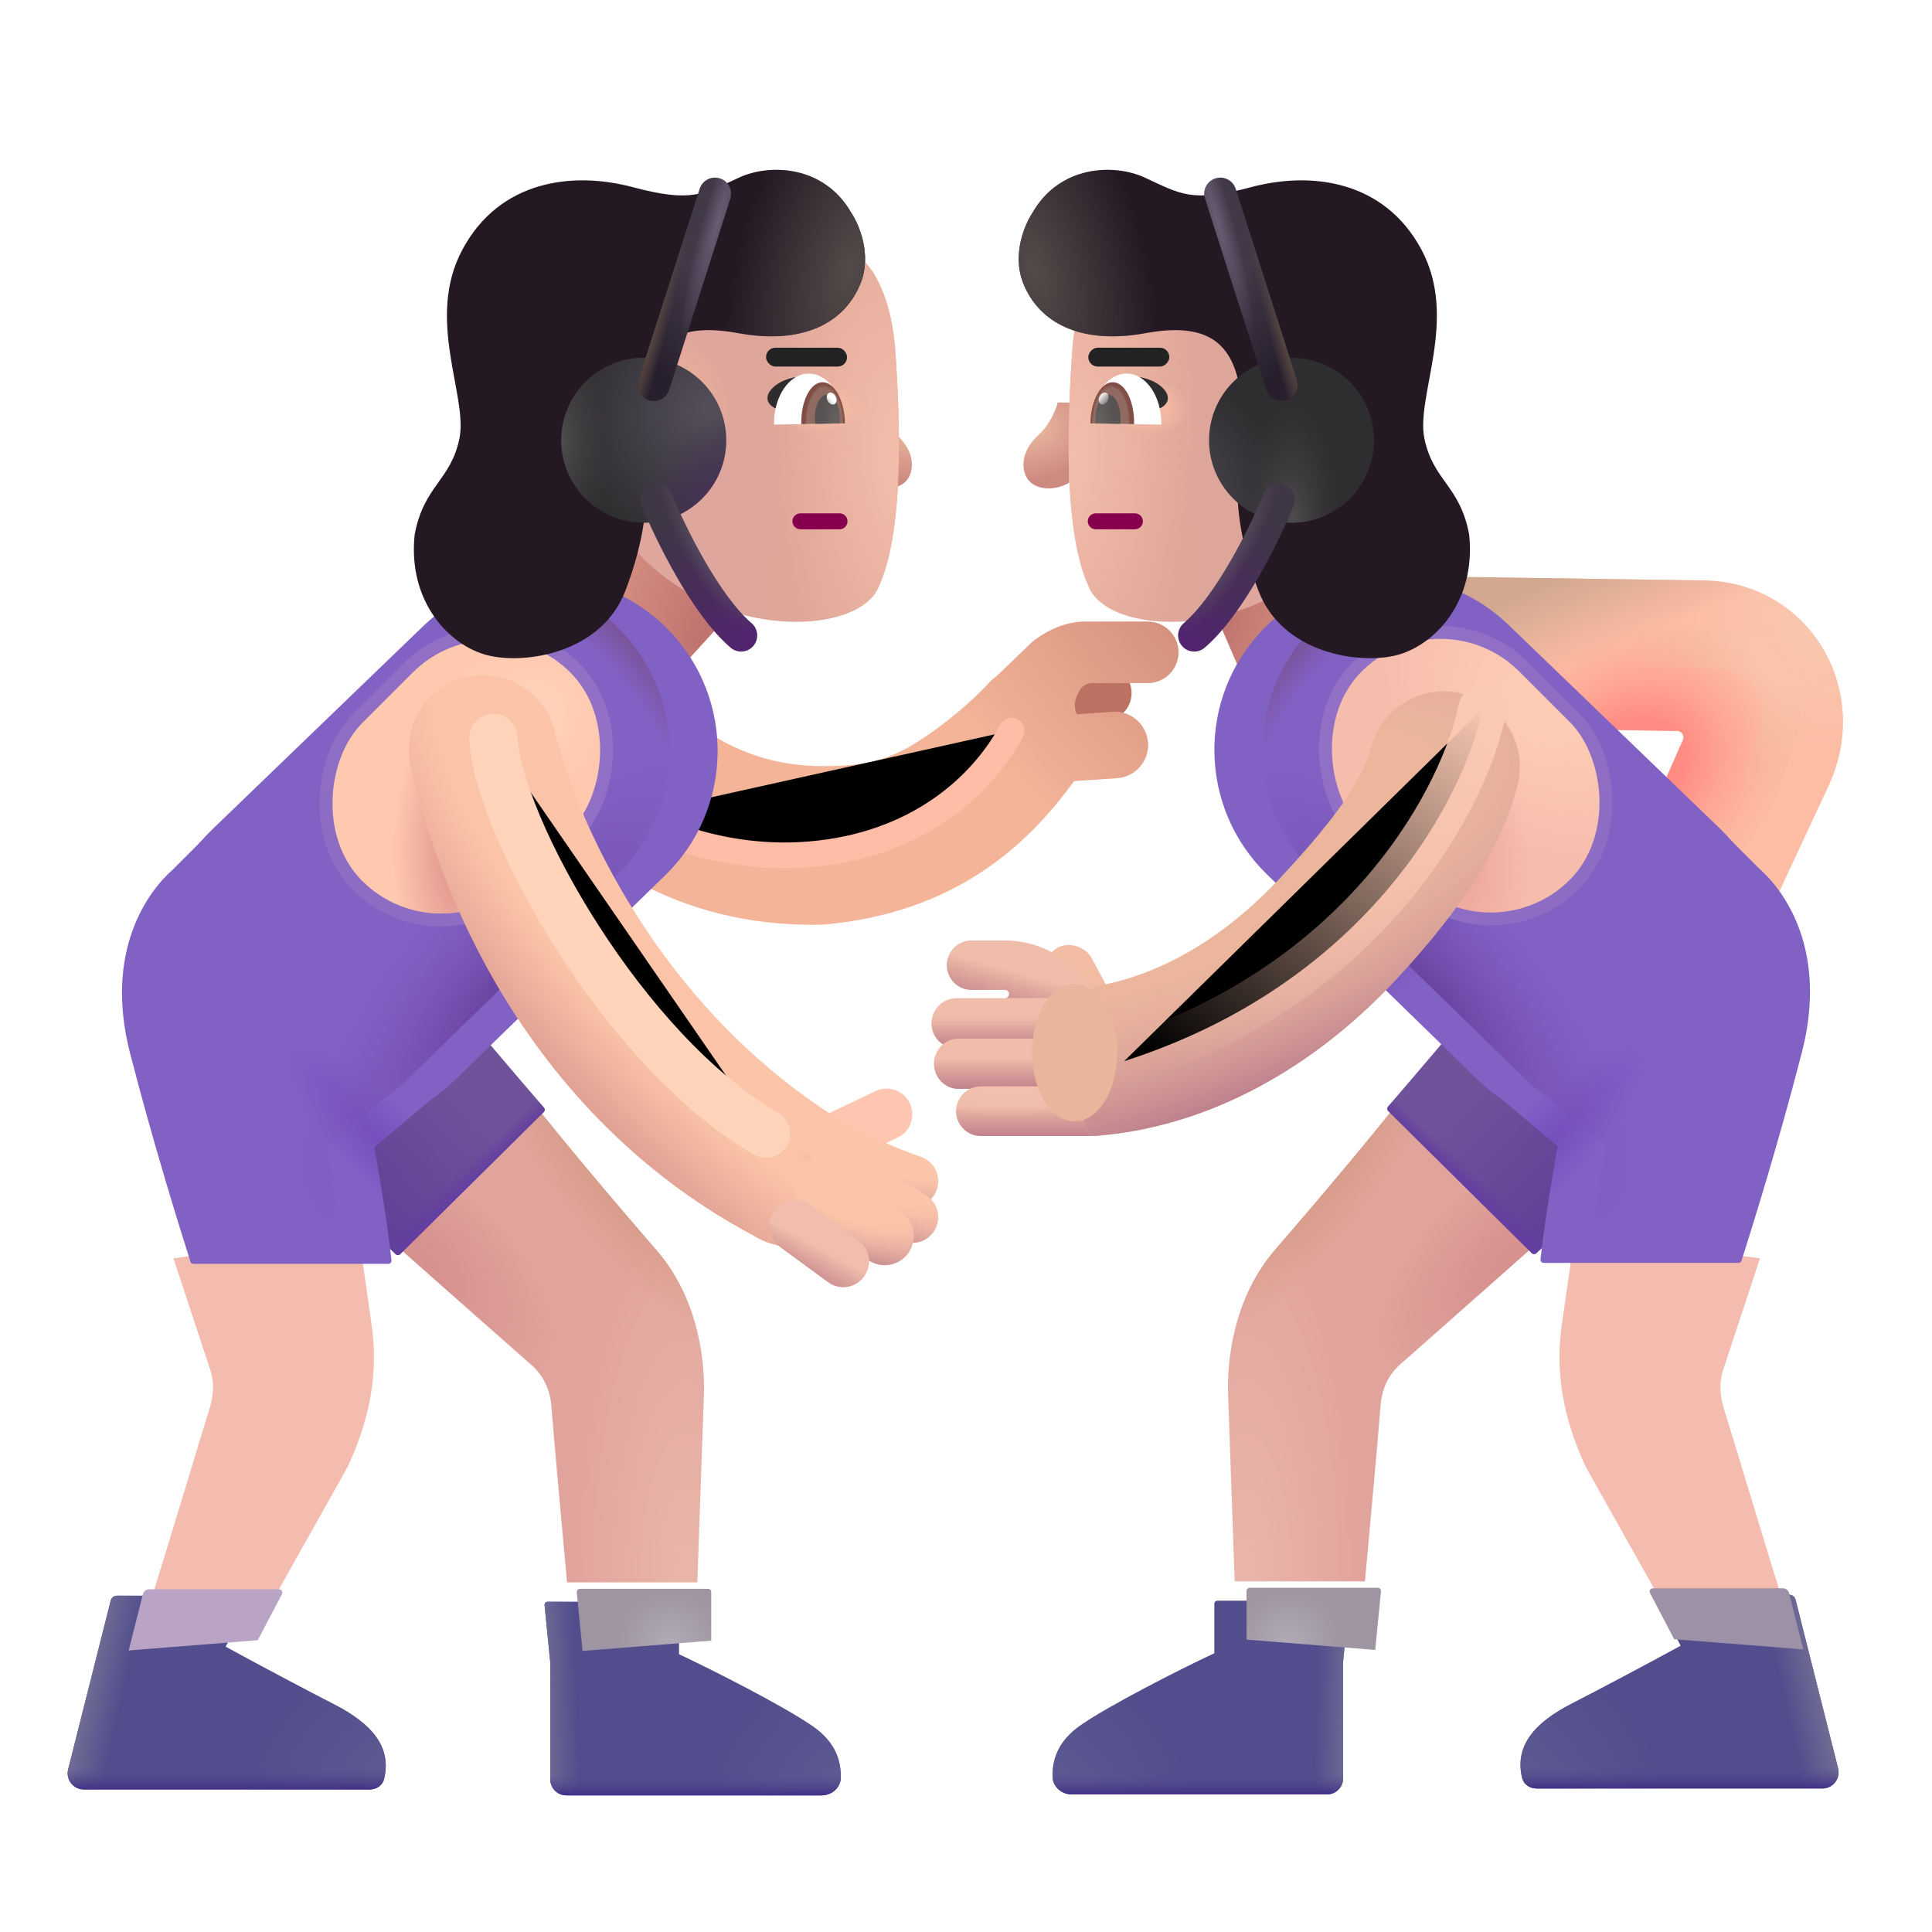 <svg viewBox="1 1 30 30" xmlns="http://www.w3.org/2000/svg">
<rect x="19.316" y="9.24" width="2.371" height="3.351" transform="rotate(-23.31 19.316 9.24)" fill="url(#paint0_radial_3987_23640)"/>
<rect width="2.371" height="3.351" transform="matrix(-0.74 -0.673 -0.673 0.74 12.937 9.869)" fill="url(#paint1_radial_3987_23640)"/>
<path d="M16.471 11.629L15.879 12.198L16.177 13.313L17.602 12.808L17.523 12.691C17.461 12.599 17.451 12.481 17.498 12.38L17.528 12.316C17.562 12.245 17.635 12.198 17.714 12.198H18.133C18.375 12.198 18.571 12.003 18.571 11.761C18.571 11.52 18.375 11.324 18.133 11.324H17.227C16.894 11.324 16.584 11.527 16.471 11.629Z" fill="#BB7263"/>
<g filter="url(#filter0_ii_3987_23640)">
<path d="M16.074 11.801L16.61 11.285C16.733 11.175 17.071 10.953 17.434 10.953H18.422C18.685 10.953 18.899 11.167 18.899 11.43C18.899 11.693 18.685 11.906 18.422 11.906H17.556C17.47 11.906 17.391 11.957 17.354 12.035L17.321 12.105C17.278 12.197 17.278 12.302 17.319 12.392L17.876 12.354C18.16 12.334 18.406 12.549 18.426 12.833C18.445 13.117 18.231 13.363 17.947 13.383L17.277 13.429C16.538 14.455 15.393 15.485 13.375 15.658C10.989 15.715 9.663 14.476 9.117 13.967C9.077 13.929 9.041 13.895 9.009 13.867C8.965 13.827 8.931 13.796 8.906 13.775C8.418 13.369 8.351 12.644 8.757 12.156C9.162 11.667 9.887 11.601 10.376 12.006C10.399 12.025 10.453 11.993 10.509 11.96C10.573 11.922 10.641 11.882 10.672 11.91C10.726 11.957 10.782 12.009 10.843 12.064C11.339 12.518 12.078 13.196 13.375 13.196C13.766 13.196 14.259 13.182 14.783 12.859C15.293 12.545 15.72 12.16 15.95 11.91C15.993 11.863 16.035 11.827 16.074 11.801Z" fill="#F3B497"/>
<path d="M16.074 11.801L16.61 11.285C16.733 11.175 17.071 10.953 17.434 10.953H18.422C18.685 10.953 18.899 11.167 18.899 11.43C18.899 11.693 18.685 11.906 18.422 11.906H17.556C17.47 11.906 17.391 11.957 17.354 12.035L17.321 12.105C17.278 12.197 17.278 12.302 17.319 12.392L17.876 12.354C18.16 12.334 18.406 12.549 18.426 12.833C18.445 13.117 18.231 13.363 17.947 13.383L17.277 13.429C16.538 14.455 15.393 15.485 13.375 15.658C10.989 15.715 9.663 14.476 9.117 13.967C9.077 13.929 9.041 13.895 9.009 13.867C8.965 13.827 8.931 13.796 8.906 13.775C8.418 13.369 8.351 12.644 8.757 12.156C9.162 11.667 9.887 11.601 10.376 12.006C10.399 12.025 10.453 11.993 10.509 11.96C10.573 11.922 10.641 11.882 10.672 11.91C10.726 11.957 10.782 12.009 10.843 12.064C11.339 12.518 12.078 13.196 13.375 13.196C13.766 13.196 14.259 13.182 14.783 12.859C15.293 12.545 15.72 12.16 15.95 11.91C15.993 11.863 16.035 11.827 16.074 11.801Z" fill="url(#paint2_radial_3987_23640)"/>
</g>
<g filter="url(#filter1_f_3987_23640)">
<path d="M10.804 13.656C11.184 13.906 12.273 14.378 13.585 14.265C15.226 14.125 16.241 13.219 16.71 12.344" stroke="#FFBCA6" stroke-width="0.4" stroke-linecap="round"/>
</g>
<path d="M9.172 22.125L7.133 20.321L9.289 18.133C9.637 18.582 10.512 19.629 11.192 20.41C11.862 21.18 11.95 22.18 11.93 22.672L11.828 25.571H9.805C9.737 24.836 9.594 23.263 9.563 22.844C9.531 22.425 9.301 22.231 9.172 22.125Z" fill="url(#paint3_radial_3987_23640)"/>
<path d="M9.172 22.125L7.133 20.321L9.289 18.133C9.637 18.582 10.512 19.629 11.192 20.41C11.862 21.18 11.95 22.18 11.93 22.672L11.828 25.571H9.805C9.737 24.836 9.594 23.263 9.563 22.844C9.531 22.425 9.301 22.231 9.172 22.125Z" fill="url(#paint4_radial_3987_23640)"/>
<path d="M9.172 22.125L7.133 20.321L9.289 18.133C9.637 18.582 10.512 19.629 11.192 20.41C11.862 21.18 11.95 22.18 11.93 22.672L11.828 25.571H9.805C9.737 24.836 9.594 23.263 9.563 22.844C9.531 22.425 9.301 22.231 9.172 22.125Z" fill="url(#paint5_radial_3987_23640)"/>
<path d="M7.145 20.475L6.063 19.469L4.914 18.446L8.047 16.539C8.291 16.85 9.062 17.753 9.447 18.2C9.464 18.219 9.462 18.249 9.444 18.267L7.214 20.474C7.195 20.493 7.164 20.494 7.145 20.475Z" fill="url(#paint6_linear_3987_23640)"/>
<path d="M7.145 20.475L6.063 19.469L4.914 18.446L8.047 16.539C8.291 16.85 9.062 17.753 9.447 18.2C9.464 18.219 9.462 18.249 9.444 18.267L7.214 20.474C7.195 20.493 7.164 20.494 7.145 20.475Z" fill="url(#paint7_linear_3987_23640)"/>
<path d="M7.145 20.475L6.063 19.469L4.914 18.446L8.047 16.539C8.291 16.85 9.062 17.753 9.447 18.2C9.464 18.219 9.462 18.249 9.444 18.267L7.214 20.474C7.195 20.493 7.164 20.494 7.145 20.475Z" fill="url(#paint8_linear_3987_23640)"/>
<g filter="url(#filter2_ii_3987_23640)">
<path d="M3.913 22.266L3.343 20.539L6.218 20.149C6.231 20.242 6.29 20.66 6.421 21.578C6.552 22.497 6.296 23.242 6.046 23.782L4.827 25.953H2.96C3.205 25.183 3.804 23.184 3.89 22.922C3.976 22.66 3.976 22.442 3.913 22.266Z" fill="#F4BCAF"/>
</g>
<g filter="url(#filter3_i_3987_23640)">
<path d="M6.826 10.718C7.902 9.682 9.615 9.718 10.647 10.798C11.668 11.867 11.638 13.56 10.579 14.592L7.317 17.769C6.241 18.818 4.517 18.79 3.475 17.709C2.437 16.631 2.469 14.916 3.547 13.878L6.826 10.718Z" fill="#8261C4"/>
</g>
<g filter="url(#filter4_i_3987_23640)">
<path d="M2.928 14.508L3.592 13.844L7.272 17.797L6.061 18.813C6.061 18.813 6.254 19.856 6.329 20.57C6.332 20.6 6.309 20.625 6.28 20.625H3.254C3.232 20.625 3.213 20.612 3.207 20.591C3.047 20.085 2.642 18.799 2.269 17.352C1.86 15.76 2.556 14.834 2.928 14.508Z" fill="#8261C5"/>
<path d="M2.928 14.508L3.592 13.844L7.272 17.797L6.061 18.813C6.061 18.813 6.254 19.856 6.329 20.57C6.332 20.6 6.309 20.625 6.28 20.625H3.254C3.232 20.625 3.213 20.612 3.207 20.591C3.047 20.085 2.642 18.799 2.269 17.352C1.86 15.76 2.556 14.834 2.928 14.508Z" fill="url(#paint9_radial_3987_23640)"/>
</g>
<path d="M10.647 10.798C9.615 9.718 7.901 9.682 6.826 10.718L3.592 13.844L3.547 13.878C3.48 13.942 3.418 14.009 3.359 14.078L2.928 14.508C2.556 14.834 1.86 15.76 2.269 17.352C2.641 18.799 3.047 20.085 3.207 20.591C3.21 20.602 3.217 20.611 3.226 20.617C3.235 20.622 3.244 20.625 3.254 20.625H6.279C6.309 20.625 6.332 20.6 6.329 20.571C6.255 19.856 6.061 18.813 6.061 18.813L6.937 18.078C7.07 17.988 7.197 17.886 7.317 17.769L10.578 14.592C11.638 13.56 11.668 11.867 10.647 10.798Z" fill="url(#paint10_radial_3987_23640)"/>
<path d="M10.647 10.798C9.615 9.718 7.901 9.682 6.826 10.718L3.592 13.844L3.547 13.878C3.48 13.942 3.418 14.009 3.359 14.078L2.928 14.508C2.556 14.834 1.86 15.76 2.269 17.352C2.641 18.799 3.047 20.085 3.207 20.591C3.21 20.602 3.217 20.611 3.226 20.617C3.235 20.622 3.244 20.625 3.254 20.625H6.279C6.309 20.625 6.332 20.6 6.329 20.571C6.255 19.856 6.061 18.813 6.061 18.813L6.937 18.078C7.07 17.988 7.197 17.886 7.317 17.769L10.578 14.592C11.638 13.56 11.668 11.867 10.647 10.798Z" fill="url(#paint11_radial_3987_23640)"/>
<g filter="url(#filter5_i_3987_23640)">
<path d="M2.919 25.654L2.258 28.275C2.219 28.433 2.338 28.586 2.501 28.586H6.942C7.044 28.586 7.138 28.526 7.163 28.427C7.289 27.924 6.966 27.562 6.399 27.27C5.982 27.056 5.105 26.591 4.704 26.369L5.079 25.652C5.097 25.618 5.073 25.578 5.035 25.578H3.016C2.97 25.578 2.93 25.61 2.919 25.654Z" fill="#524D8C"/>
<path d="M2.919 25.654L2.258 28.275C2.219 28.433 2.338 28.586 2.501 28.586H6.942C7.044 28.586 7.138 28.526 7.163 28.427C7.289 27.924 6.966 27.562 6.399 27.27C5.982 27.056 5.105 26.591 4.704 26.369L5.079 25.652C5.097 25.618 5.073 25.578 5.035 25.578H3.016C2.97 25.578 2.93 25.61 2.919 25.654Z" fill="url(#paint12_linear_3987_23640)"/>
<path d="M2.919 25.654L2.258 28.275C2.219 28.433 2.338 28.586 2.501 28.586H6.942C7.044 28.586 7.138 28.526 7.163 28.427C7.289 27.924 6.966 27.562 6.399 27.27C5.982 27.056 5.105 26.591 4.704 26.369L5.079 25.652C5.097 25.618 5.073 25.578 5.035 25.578H3.016C2.97 25.578 2.93 25.61 2.919 25.654Z" fill="url(#paint13_radial_3987_23640)"/>
<path d="M2.919 25.654L2.258 28.275C2.219 28.433 2.338 28.586 2.501 28.586H6.942C7.044 28.586 7.138 28.526 7.163 28.427C7.289 27.924 6.966 27.562 6.399 27.27C5.982 27.056 5.105 26.591 4.704 26.369L5.079 25.652C5.097 25.618 5.073 25.578 5.035 25.578H3.016C2.97 25.578 2.93 25.61 2.919 25.654Z" fill="url(#paint14_linear_3987_23640)"/>
</g>
<g filter="url(#filter6_i_3987_23640)">
<path d="M4.703 26.369L5.079 25.652C5.096 25.618 5.073 25.578 5.035 25.578H3.016C2.97 25.578 2.93 25.61 2.919 25.654L2.698 26.528L4.703 26.369Z" fill="#BAA4C5"/>
</g>
<g filter="url(#filter7_i_3987_23640)">
<path d="M9.844 26.515L9.756 25.625C9.753 25.596 9.776 25.571 9.806 25.571H11.794C11.822 25.571 11.844 25.593 11.844 25.621V26.387C12.403 26.649 13.471 27.194 13.918 27.504C14.296 27.765 14.359 28.067 14.356 28.305C14.353 28.461 14.213 28.578 14.058 28.578H10.094C9.956 28.578 9.844 28.466 9.844 28.328V26.515Z" fill="#524D8C"/>
<path d="M9.844 26.515L9.756 25.625C9.753 25.596 9.776 25.571 9.806 25.571H11.794C11.822 25.571 11.844 25.593 11.844 25.621V26.387C12.403 26.649 13.471 27.194 13.918 27.504C14.296 27.765 14.359 28.067 14.356 28.305C14.353 28.461 14.213 28.578 14.058 28.578H10.094C9.956 28.578 9.844 28.466 9.844 28.328V26.515Z" fill="url(#paint15_linear_3987_23640)"/>
<path d="M9.844 26.515L9.756 25.625C9.753 25.596 9.776 25.571 9.806 25.571H11.794C11.822 25.571 11.844 25.593 11.844 25.621V26.387C12.403 26.649 13.471 27.194 13.918 27.504C14.296 27.765 14.359 28.067 14.356 28.305C14.353 28.461 14.213 28.578 14.058 28.578H10.094C9.956 28.578 9.844 28.466 9.844 28.328V26.515Z" fill="url(#paint16_radial_3987_23640)"/>
<path d="M9.844 26.515L9.756 25.625C9.753 25.596 9.776 25.571 9.806 25.571H11.794C11.822 25.571 11.844 25.593 11.844 25.621V26.387C12.403 26.649 13.471 27.194 13.918 27.504C14.296 27.765 14.359 28.067 14.356 28.305C14.353 28.461 14.213 28.578 14.058 28.578H10.094C9.956 28.578 9.844 28.466 9.844 28.328V26.515Z" fill="url(#paint17_linear_3987_23640)"/>
</g>
<g filter="url(#filter8_i_3987_23640)">
<path d="M11.844 26.376V25.621C11.844 25.602 11.834 25.586 11.819 25.578C11.812 25.573 11.803 25.571 11.794 25.571H9.805C9.776 25.571 9.753 25.596 9.756 25.625L9.844 26.515V26.536L11.844 26.376Z" fill="url(#paint18_radial_3987_23640)"/>
</g>
<g filter="url(#filter9_f_3987_23640)">
<rect x="8.633" y="10.219" width="3.464" height="4.574" rx="1.732" transform="rotate(45 8.633 10.219)" stroke="url(#paint19_linear_3987_23640)" stroke-width="0.4"/>
</g>
<rect x="8.633" y="10.219" width="3.464" height="4.574" rx="1.732" transform="rotate(45 8.633 10.219)" fill="url(#paint20_radial_3987_23640)"/>
<rect x="8.633" y="10.219" width="3.464" height="4.574" rx="1.732" transform="rotate(45 8.633 10.219)" fill="url(#paint21_radial_3987_23640)"/>
<g filter="url(#filter10_i_3987_23640)">
<path fill-rule="evenodd" clip-rule="evenodd" d="M15.127 18.281C15.222 18.48 15.138 18.719 14.939 18.814L13.943 19.291C13.743 19.386 13.505 19.302 13.409 19.102C13.314 18.903 13.398 18.664 13.597 18.569L14.593 18.093C14.793 17.997 15.031 18.081 15.127 18.281Z" fill="#FEC6B0"/>
</g>
<path fill-rule="evenodd" clip-rule="evenodd" d="M8.229 11.515C8.846 11.366 9.468 11.745 9.618 12.362C9.948 13.723 11.188 16.524 13.86 18.274C14.399 18.609 14.625 19.279 14.289 19.818C13.954 20.358 13.245 20.523 12.705 20.188C9.414 18.438 7.891 15.211 7.382 12.904C7.233 12.287 7.612 11.665 8.229 11.515Z" fill="#FBC4A8"/>
<path fill-rule="evenodd" clip-rule="evenodd" d="M8.229 11.515C8.846 11.366 9.468 11.745 9.618 12.362C9.948 13.723 11.188 16.524 13.86 18.274C14.399 18.609 14.625 19.279 14.289 19.818C13.954 20.358 13.245 20.523 12.705 20.188C9.414 18.438 7.891 15.211 7.382 12.904C7.233 12.287 7.612 11.665 8.229 11.515Z" fill="url(#paint22_radial_3987_23640)"/>
<path fill-rule="evenodd" clip-rule="evenodd" d="M13.373 18.449C13.488 18.26 13.733 18.2 13.922 18.314C14.327 18.559 14.782 18.785 15.298 18.962C15.507 19.033 15.618 19.261 15.547 19.47C15.475 19.679 15.248 19.79 15.039 19.718C14.461 19.52 13.955 19.269 13.508 18.999C13.319 18.884 13.259 18.638 13.373 18.449Z" fill="#FBC5A9"/>
<path fill-rule="evenodd" clip-rule="evenodd" d="M13.373 18.449C13.488 18.26 13.733 18.2 13.922 18.314C14.327 18.559 14.782 18.785 15.298 18.962C15.507 19.033 15.618 19.261 15.547 19.47C15.475 19.679 15.248 19.79 15.039 19.718C14.461 19.52 13.955 19.269 13.508 18.999C13.319 18.884 13.259 18.638 13.373 18.449Z" fill="url(#paint23_radial_3987_23640)"/>
<path fill-rule="evenodd" clip-rule="evenodd" d="M13.609 18.981C13.721 18.791 13.966 18.727 14.156 18.839L15.371 19.554C15.562 19.666 15.625 19.911 15.513 20.102C15.401 20.292 15.156 20.355 14.966 20.243L13.751 19.529C13.56 19.416 13.497 19.171 13.609 18.981Z" fill="#FBC5A9"/>
<path fill-rule="evenodd" clip-rule="evenodd" d="M13.609 18.981C13.721 18.791 13.966 18.727 14.156 18.839L15.371 19.554C15.562 19.666 15.625 19.911 15.513 20.102C15.401 20.292 15.156 20.355 14.966 20.243L13.751 19.529C13.56 19.416 13.497 19.171 13.609 18.981Z" fill="url(#paint24_radial_3987_23640)"/>
<path fill-rule="evenodd" clip-rule="evenodd" d="M13.393 19.288C13.532 19.082 13.811 19.027 14.017 19.166L14.99 19.823C15.196 19.962 15.25 20.241 15.111 20.447C14.972 20.653 14.693 20.708 14.487 20.569L13.514 19.912C13.308 19.773 13.254 19.494 13.393 19.288Z" fill="#FBC5A9"/>
<path fill-rule="evenodd" clip-rule="evenodd" d="M13.393 19.288C13.532 19.082 13.811 19.027 14.017 19.166L14.99 19.823C15.196 19.962 15.25 20.241 15.111 20.447C14.972 20.653 14.693 20.708 14.487 20.569L13.514 19.912C13.308 19.773 13.254 19.494 13.393 19.288Z" fill="url(#paint25_radial_3987_23640)"/>
<path fill-rule="evenodd" clip-rule="evenodd" d="M13.025 19.803C13.156 19.625 13.406 19.586 13.585 19.717L14.331 20.264C14.509 20.394 14.547 20.645 14.417 20.823C14.286 21.001 14.036 21.04 13.858 20.909L13.112 20.362C12.933 20.231 12.895 19.981 13.025 19.803Z" fill="#F1BEAD"/>
<path fill-rule="evenodd" clip-rule="evenodd" d="M13.025 19.803C13.156 19.625 13.406 19.586 13.585 19.717L14.331 20.264C14.509 20.394 14.547 20.645 14.417 20.823C14.286 21.001 14.036 21.04 13.858 20.909L13.112 20.362C12.933 20.231 12.895 19.981 13.025 19.803Z" fill="url(#paint26_linear_3987_23640)"/>
<path fill-rule="evenodd" clip-rule="evenodd" d="M27.133 12.49C27.162 12.424 27.115 12.351 27.043 12.35L23.17 12.292L23.205 9.952L27.454 10.013C29.108 10.037 30.108 11.739 29.374 13.246L28.188 15.791L26.126 14.772L27.133 12.49Z" fill="url(#paint27_radial_3987_23640)"/>
<path fill-rule="evenodd" clip-rule="evenodd" d="M27.133 12.49C27.162 12.424 27.115 12.351 27.043 12.35L23.17 12.292L23.205 9.952L27.454 10.013C29.108 10.037 30.108 11.739 29.374 13.246L28.188 15.791L26.126 14.772L27.133 12.49Z" fill="url(#paint28_radial_3987_23640)"/>
<path fill-rule="evenodd" clip-rule="evenodd" d="M27.133 12.49C27.162 12.424 27.115 12.351 27.043 12.35L23.17 12.292L23.205 9.952L27.454 10.013C29.108 10.037 30.108 11.739 29.374 13.246L28.188 15.791L26.126 14.772L27.133 12.49Z" fill="url(#paint29_linear_3987_23640)"/>
<rect x="17.093" y="15.893" width="0.764" height="1.4" rx="0.382" transform="rotate(-28.166 17.093 15.893)" fill="#F1BCA2"/>
<path d="M22.828 22.11L24.867 20.305L22.711 18.117C22.363 18.567 21.488 19.613 20.808 20.395C20.138 21.165 20.05 22.164 20.07 22.657L20.172 25.555H22.195C22.263 24.821 22.406 23.247 22.437 22.828C22.468 22.41 22.699 22.215 22.828 22.11Z" fill="url(#paint30_radial_3987_23640)"/>
<path d="M22.828 22.11L24.867 20.305L22.711 18.117C22.363 18.567 21.488 19.613 20.808 20.395C20.138 21.165 20.05 22.164 20.07 22.657L20.172 25.555H22.195C22.263 24.821 22.406 23.247 22.437 22.828C22.468 22.41 22.699 22.215 22.828 22.11Z" fill="url(#paint31_radial_3987_23640)"/>
<path d="M22.828 22.11L24.867 20.305L22.711 18.117C22.363 18.567 21.488 19.613 20.808 20.395C20.138 21.165 20.05 22.164 20.07 22.657L20.172 25.555H22.195C22.263 24.821 22.406 23.247 22.437 22.828C22.468 22.41 22.699 22.215 22.828 22.11Z" fill="url(#paint32_radial_3987_23640)"/>
<path d="M24.855 20.46L25.937 19.453L27.086 18.43L23.953 16.524C23.709 16.834 22.938 17.737 22.553 18.184C22.536 18.204 22.538 18.233 22.556 18.252L24.786 20.459C24.805 20.477 24.836 20.478 24.855 20.46Z" fill="url(#paint33_linear_3987_23640)"/>
<path d="M24.855 20.46L25.937 19.453L27.086 18.43L23.953 16.524C23.709 16.834 22.938 17.737 22.553 18.184C22.536 18.204 22.538 18.233 22.556 18.252L24.786 20.459C24.805 20.477 24.836 20.478 24.855 20.46Z" fill="url(#paint34_linear_3987_23640)"/>
<path d="M24.855 20.46L25.937 19.453L27.086 18.43L23.953 16.524C23.709 16.834 22.938 17.737 22.553 18.184C22.536 18.204 22.538 18.233 22.556 18.252L24.786 20.459C24.805 20.477 24.836 20.478 24.855 20.46Z" fill="url(#paint35_linear_3987_23640)"/>
<g filter="url(#filter11_ii_3987_23640)">
<path d="M28.109 22.266L28.679 20.539L25.804 20.149C25.791 20.242 25.733 20.66 25.601 21.578C25.47 22.497 25.726 23.242 25.976 23.782L27.195 25.953H29.062C28.817 25.183 28.218 23.184 28.133 22.922C28.047 22.66 28.047 22.442 28.109 22.266Z" fill="#F4BCAF"/>
</g>
<g filter="url(#filter12_i_3987_23640)">
<path d="M25.174 10.703C24.098 9.667 22.385 9.702 21.353 10.782C20.332 11.851 20.362 13.544 21.422 14.576L24.683 17.754C25.759 18.802 27.483 18.775 28.525 17.693C29.563 16.615 29.531 14.9 28.453 13.862L25.174 10.703Z" fill="#8261C5"/>
<path d="M25.174 10.703C24.098 9.667 22.385 9.702 21.353 10.782C20.332 11.851 20.362 13.544 21.422 14.576L24.683 17.754C25.759 18.802 27.483 18.775 28.525 17.693C29.563 16.615 29.531 14.9 28.453 13.862L25.174 10.703Z" fill="url(#paint36_radial_3987_23640)"/>
</g>
<g filter="url(#filter13_i_3987_23640)">
<path d="M29.072 14.492L28.408 13.828L24.728 17.782L25.939 18.797C25.939 18.797 25.746 19.84 25.671 20.555C25.668 20.584 25.691 20.61 25.72 20.61H28.746C28.767 20.61 28.787 20.596 28.793 20.575C28.953 20.07 29.358 18.783 29.731 17.336C30.14 15.744 29.444 14.818 29.072 14.492Z" fill="#8261C5"/>
<path d="M29.072 14.492L28.408 13.828L24.728 17.782L25.939 18.797C25.939 18.797 25.746 19.84 25.671 20.555C25.668 20.584 25.691 20.61 25.72 20.61H28.746C28.767 20.61 28.787 20.596 28.793 20.575C28.953 20.07 29.358 18.783 29.731 17.336C30.14 15.744 29.444 14.818 29.072 14.492Z" fill="url(#paint37_radial_3987_23640)"/>
</g>
<path d="M21.353 10.782C22.385 9.702 24.099 9.667 25.174 10.703L28.408 13.828L28.453 13.862C28.52 13.926 28.582 13.993 28.641 14.062L29.072 14.492C29.444 14.818 30.14 15.744 29.731 17.336C29.359 18.783 28.953 20.07 28.793 20.575C28.79 20.586 28.783 20.596 28.774 20.602C28.765 20.607 28.756 20.61 28.746 20.61H25.721C25.691 20.61 25.668 20.584 25.671 20.555C25.745 19.84 25.939 18.797 25.939 18.797L25.063 18.062C24.93 17.973 24.803 17.87 24.683 17.754L21.422 14.576C20.362 13.544 20.332 11.851 21.353 10.782Z" fill="url(#paint38_radial_3987_23640)"/>
<path d="M21.353 10.782C22.385 9.702 24.099 9.667 25.174 10.703L28.408 13.828L28.453 13.862C28.52 13.926 28.582 13.993 28.641 14.062L29.072 14.492C29.444 14.818 30.14 15.744 29.731 17.336C29.359 18.783 28.953 20.07 28.793 20.575C28.79 20.586 28.783 20.596 28.774 20.602C28.765 20.607 28.756 20.61 28.746 20.61H25.721C25.691 20.61 25.668 20.584 25.671 20.555C25.745 19.84 25.939 18.797 25.939 18.797L25.063 18.062C24.93 17.973 24.803 17.87 24.683 17.754L21.422 14.576C20.362 13.544 20.332 11.851 21.353 10.782Z" fill="url(#paint39_radial_3987_23640)"/>
<g filter="url(#filter14_i_3987_23640)">
<path d="M29.081 25.638L29.742 28.259C29.781 28.417 29.662 28.571 29.499 28.571H25.058C24.956 28.571 24.862 28.51 24.837 28.412C24.711 27.908 25.034 27.546 25.601 27.255C26.018 27.041 26.895 26.576 27.297 26.354L26.921 25.636C26.903 25.603 26.927 25.563 26.965 25.563H28.984C29.03 25.563 29.07 25.594 29.081 25.638Z" fill="#524D8C"/>
<path d="M29.081 25.638L29.742 28.259C29.781 28.417 29.662 28.571 29.499 28.571H25.058C24.956 28.571 24.862 28.51 24.837 28.412C24.711 27.908 25.034 27.546 25.601 27.255C26.018 27.041 26.895 26.576 27.297 26.354L26.921 25.636C26.903 25.603 26.927 25.563 26.965 25.563H28.984C29.03 25.563 29.07 25.594 29.081 25.638Z" fill="url(#paint40_linear_3987_23640)"/>
<path d="M29.081 25.638L29.742 28.259C29.781 28.417 29.662 28.571 29.499 28.571H25.058C24.956 28.571 24.862 28.51 24.837 28.412C24.711 27.908 25.034 27.546 25.601 27.255C26.018 27.041 26.895 26.576 27.297 26.354L26.921 25.636C26.903 25.603 26.927 25.563 26.965 25.563H28.984C29.03 25.563 29.07 25.594 29.081 25.638Z" fill="url(#paint41_radial_3987_23640)"/>
<path d="M29.081 25.638L29.742 28.259C29.781 28.417 29.662 28.571 29.499 28.571H25.058C24.956 28.571 24.862 28.51 24.837 28.412C24.711 27.908 25.034 27.546 25.601 27.255C26.018 27.041 26.895 26.576 27.297 26.354L26.921 25.636C26.903 25.603 26.927 25.563 26.965 25.563H28.984C29.03 25.563 29.07 25.594 29.081 25.638Z" fill="url(#paint42_linear_3987_23640)"/>
</g>
<g filter="url(#filter15_i_3987_23640)">
<path d="M27.297 26.354L26.921 25.636C26.904 25.603 26.927 25.563 26.965 25.563H28.984C29.03 25.563 29.07 25.594 29.081 25.638L29.302 26.512L27.297 26.354Z" fill="#9D91A7"/>
</g>
<g filter="url(#filter16_i_3987_23640)">
<path d="M22.156 26.5L22.244 25.61C22.247 25.58 22.224 25.555 22.194 25.555H20.206C20.178 25.555 20.156 25.577 20.156 25.605V26.371C19.597 26.633 18.529 27.178 18.082 27.488C17.704 27.75 17.641 28.052 17.644 28.29C17.647 28.445 17.787 28.563 17.942 28.563H21.906C22.044 28.563 22.156 28.451 22.156 28.313V26.5Z" fill="#524D8C"/>
<path d="M22.156 26.5L22.244 25.61C22.247 25.58 22.224 25.555 22.194 25.555H20.206C20.178 25.555 20.156 25.577 20.156 25.605V26.371C19.597 26.633 18.529 27.178 18.082 27.488C17.704 27.75 17.641 28.052 17.644 28.29C17.647 28.445 17.787 28.563 17.942 28.563H21.906C22.044 28.563 22.156 28.451 22.156 28.313V26.5Z" fill="url(#paint43_linear_3987_23640)"/>
<path d="M22.156 26.5L22.244 25.61C22.247 25.58 22.224 25.555 22.194 25.555H20.206C20.178 25.555 20.156 25.577 20.156 25.605V26.371C19.597 26.633 18.529 27.178 18.082 27.488C17.704 27.75 17.641 28.052 17.644 28.29C17.647 28.445 17.787 28.563 17.942 28.563H21.906C22.044 28.563 22.156 28.451 22.156 28.313V26.5Z" fill="url(#paint44_radial_3987_23640)"/>
<path d="M22.156 26.5L22.244 25.61C22.247 25.58 22.224 25.555 22.194 25.555H20.206C20.178 25.555 20.156 25.577 20.156 25.605V26.371C19.597 26.633 18.529 27.178 18.082 27.488C17.704 27.75 17.641 28.052 17.644 28.29C17.647 28.445 17.787 28.563 17.942 28.563H21.906C22.044 28.563 22.156 28.451 22.156 28.313V26.5Z" fill="url(#paint45_linear_3987_23640)"/>
</g>
<g filter="url(#filter17_i_3987_23640)">
<path d="M20.156 26.36V25.605C20.156 25.587 20.166 25.57 20.181 25.562C20.188 25.557 20.197 25.555 20.206 25.555H22.195C22.224 25.555 22.247 25.58 22.244 25.61L22.156 26.5V26.52L20.156 26.36Z" fill="url(#paint46_radial_3987_23640)"/>
</g>
<g filter="url(#filter18_f_3987_23640)">
<rect width="3.464" height="4.574" rx="1.732" transform="matrix(-0.707 0.707 0.707 0.707 23.367 10.203)" stroke="url(#paint47_linear_3987_23640)" stroke-width="0.4"/>
</g>
<rect width="3.464" height="4.574" rx="1.732" transform="matrix(-0.707 0.707 0.707 0.707 23.367 10.203)" fill="url(#paint48_radial_3987_23640)"/>
<rect width="3.464" height="4.574" rx="1.732" transform="matrix(-0.707 0.707 0.707 0.707 23.367 10.203)" fill="url(#paint49_radial_3987_23640)"/>
<path fill-rule="evenodd" clip-rule="evenodd" d="M23.727 11.775C24.354 11.943 24.727 12.586 24.56 13.213C24.31 14.151 23.734 15.073 22.667 16.222C21.592 17.379 19.996 18.47 18.052 18.635C17.405 18.69 16.836 18.21 16.781 17.564C16.727 16.917 17.145 16.402 17.791 16.347C18.998 16.206 20.053 15.522 20.904 14.606C21.763 13.682 22.157 13.105 22.289 12.608C22.456 11.981 23.1 11.608 23.727 11.775Z" fill="#EBB69C"/>
<path fill-rule="evenodd" clip-rule="evenodd" d="M23.727 11.775C24.354 11.943 24.727 12.586 24.56 13.213C24.31 14.151 23.734 15.073 22.667 16.222C21.592 17.379 19.996 18.47 18.052 18.635C17.405 18.69 16.836 18.21 16.781 17.564C16.727 16.917 17.145 16.402 17.791 16.347C18.998 16.206 20.053 15.522 20.904 14.606C21.763 13.682 22.157 13.105 22.289 12.608C22.456 11.981 23.1 11.608 23.727 11.775Z" fill="url(#paint50_radial_3987_23640)"/>
<path d="M15.464 16.89C15.464 16.675 15.639 16.5 15.854 16.5H17.886V17.28H15.854C15.639 17.28 15.464 17.106 15.464 16.89Z" fill="#EFBDA9"/>
<path d="M15.464 16.89C15.464 16.675 15.639 16.5 15.854 16.5H17.886V17.28H15.854C15.639 17.28 15.464 17.106 15.464 16.89Z" fill="url(#paint51_linear_3987_23640)"/>
<path d="M15.503 17.517C15.503 17.302 15.675 17.127 15.887 17.127H17.886V17.908H15.887C15.675 17.908 15.503 17.733 15.503 17.517Z" fill="#EFBDA9"/>
<path d="M15.503 17.517C15.503 17.302 15.675 17.127 15.887 17.127H17.886V17.908H15.887C15.675 17.908 15.503 17.733 15.503 17.517Z" fill="url(#paint52_linear_3987_23640)"/>
<path d="M15.846 18.255C15.846 18.042 16.019 17.87 16.232 17.87H17.617L17.925 18.64H16.232C16.019 18.64 15.846 18.467 15.846 18.255Z" fill="#EFBDA9"/>
<path d="M15.846 18.255C15.846 18.042 16.019 17.87 16.232 17.87H17.617L17.925 18.64H16.232C16.019 18.64 15.846 18.467 15.846 18.255Z" fill="url(#paint53_linear_3987_23640)"/>
<path d="M15.846 18.255C15.846 18.042 16.019 17.87 16.232 17.87H17.617L17.925 18.64H16.232C16.019 18.64 15.846 18.467 15.846 18.255Z" fill="url(#paint54_radial_3987_23640)"/>
<path d="M16.086 15.603C15.874 15.603 15.702 15.775 15.702 15.987C15.702 16.199 15.874 16.371 16.086 16.371H16.604C16.64 16.371 16.669 16.4 16.669 16.436C16.669 16.471 16.64 16.5 16.604 16.5H17.762V16.371L18.016 16.371L17.707 16.062C17.413 15.768 17.014 15.603 16.598 15.603H16.086Z" fill="#EFBDA9"/>
<path d="M16.086 15.603C15.874 15.603 15.702 15.775 15.702 15.987C15.702 16.199 15.874 16.371 16.086 16.371H16.604C16.64 16.371 16.669 16.4 16.669 16.436C16.669 16.471 16.64 16.5 16.604 16.5H17.762V16.371L18.016 16.371L17.707 16.062C17.413 15.768 17.014 15.603 16.598 15.603H16.086Z" fill="url(#paint55_linear_3987_23640)"/>
<g filter="url(#filter19_f_3987_23640)">
<path d="M8.66 12.461C8.733 13.836 10.692 17.336 12.895 18.602" stroke="#FFD4BA" stroke-width="0.75" stroke-linecap="round"/>
</g>
<g filter="url(#filter20_f_3987_23640)">
<path d="M24.02 12.008C23.759 13.321 22.282 16.252 18.457 17.477" stroke="url(#paint56_linear_3987_23640)" stroke-width="0.75" stroke-linecap="round"/>
</g>
<g filter="url(#filter21_f_3987_23640)">
<path d="M26.406 10.729C26.241 10.723 26.101 10.851 26.094 11.017C26.087 11.183 26.216 11.322 26.381 11.329L26.406 10.729ZM27.697 11.083L27.709 10.783L27.697 11.083ZM28.595 12.425L28.877 12.528V12.528L28.595 12.425ZM28.081 12.957C28.024 13.113 28.104 13.285 28.259 13.342C28.415 13.399 28.587 13.319 28.644 13.164L28.081 12.957ZM26.381 11.329L27.684 11.382L27.709 10.783L26.406 10.729L26.381 11.329ZM28.313 12.322L28.081 12.957L28.644 13.164L28.877 12.528L28.313 12.322ZM27.684 11.382C28.158 11.402 28.476 11.877 28.313 12.322L28.877 12.528C29.179 11.701 28.589 10.819 27.709 10.783L27.684 11.382Z" fill="url(#paint57_radial_3987_23640)"/>
</g>
<path d="M11.678 8.281L11.46 6.707C11.077 6.764 10.784 7.094 10.784 7.493C10.784 7.932 11.139 8.288 11.578 8.288C11.612 8.288 11.645 8.286 11.678 8.281Z" fill="url(#paint58_radial_3987_23640)"/>
<path d="M11.678 8.281L11.46 6.707C11.077 6.764 10.784 7.094 10.784 7.493C10.784 7.932 11.139 8.288 11.578 8.288C11.612 8.288 11.645 8.286 11.678 8.281Z" fill="url(#paint59_radial_3987_23640)"/>
<path d="M11.678 8.281L11.46 6.707C11.077 6.764 10.784 7.094 10.784 7.493C10.784 7.932 11.139 8.288 11.578 8.288C11.612 8.288 11.645 8.286 11.678 8.281Z" fill="url(#paint60_linear_3987_23640)"/>
<path d="M11.674 8.286L11.456 6.71C11.073 6.768 10.779 7.098 10.779 7.497C10.779 7.936 11.135 8.293 11.574 8.293C11.608 8.293 11.641 8.29 11.674 8.286Z" fill="url(#paint61_radial_3987_23640)"/>
<path d="M11.674 8.286L11.456 6.71C11.073 6.768 10.779 7.098 10.779 7.497C10.779 7.936 11.135 8.293 11.574 8.293C11.608 8.293 11.641 8.29 11.674 8.286Z" fill="url(#paint62_radial_3987_23640)"/>
<path d="M11.674 8.286L11.456 6.71C11.073 6.768 10.779 7.098 10.779 7.497C10.779 7.936 11.135 8.293 11.574 8.293C11.608 8.293 11.641 8.29 11.674 8.286Z" fill="url(#paint63_linear_3987_23640)"/>
<g filter="url(#filter22_f_3987_23640)">
<ellipse cx="17.687" cy="17.345" rx="0.661" ry="1.066" fill="#E9B59D"/>
</g>
<path d="M11.678 8.272L11.46 6.698C11.077 6.755 10.784 7.085 10.784 7.483C10.784 7.922 11.139 8.278 11.578 8.278C11.612 8.278 11.645 8.276 11.678 8.272Z" fill="url(#paint64_radial_3987_23640)"/>
<path d="M11.678 8.272L11.46 6.698C11.077 6.755 10.784 7.085 10.784 7.483C10.784 7.922 11.139 8.278 11.578 8.278C11.612 8.278 11.645 8.276 11.678 8.272Z" fill="url(#paint65_radial_3987_23640)"/>
<path d="M11.678 8.272L11.46 6.698C11.077 6.755 10.784 7.085 10.784 7.483C10.784 7.922 11.139 8.278 11.578 8.278C11.612 8.278 11.645 8.276 11.678 8.272Z" fill="url(#paint66_linear_3987_23640)"/>
<path d="M11.694 8.273L11.476 6.699C11.093 6.757 10.8 7.087 10.8 7.485C10.8 7.924 11.155 8.279 11.594 8.279C11.628 8.279 11.661 8.277 11.694 8.273Z" fill="url(#paint67_radial_3987_23640)"/>
<path d="M11.694 8.273L11.476 6.699C11.093 6.757 10.8 7.087 10.8 7.485C10.8 7.924 11.155 8.279 11.594 8.279C11.628 8.279 11.661 8.277 11.694 8.273Z" fill="url(#paint68_radial_3987_23640)"/>
<path d="M11.694 8.273L11.476 6.699C11.093 6.757 10.8 7.087 10.8 7.485C10.8 7.924 11.155 8.279 11.594 8.279C11.628 8.279 11.661 8.277 11.694 8.273Z" fill="url(#paint69_linear_3987_23640)"/>
<path d="M14.169 7.551H13.089C13.089 7.123 13.331 6.776 13.629 6.776C13.927 6.776 14.169 7.123 14.169 7.551Z" fill="white"/>
<path d="M13.507 7.551L13.507 7.547C13.507 7.197 13.657 6.913 13.842 6.913C14.027 6.913 14.178 7.197 14.178 7.547L14.178 7.551H13.507Z" fill="url(#paint70_radial_3987_23640)"/>
<path d="M13.721 7.551C13.718 7.526 13.716 7.499 13.716 7.472C13.716 7.269 13.803 7.105 13.909 7.105C14.015 7.105 14.101 7.269 14.101 7.472C14.101 7.499 14.099 7.526 14.096 7.551H13.721Z" fill="url(#paint71_radial_3987_23640)"/>
<ellipse rx="0.07" ry="0.096" transform="matrix(-0.909 0.416 0.416 0.909 13.979 7.166)" fill="url(#paint72_linear_3987_23640)"/>
<path d="M14.921 7.748C14.745 7.589 14.652 7.349 14.627 7.249L14.429 7.252L14.45 8.494C14.69 8.641 15.029 8.612 15.126 8.383C15.209 8.188 15.14 7.947 14.921 7.748Z" fill="url(#paint73_radial_3987_23640)"/>
<g filter="url(#filter23_i_3987_23640)">
<path d="M14.656 6.688C14.598 5.804 14.305 5.383 14.168 5.26L10.046 5.33L10.036 8.825C11.033 11.152 13.956 11.203 14.377 10.348C14.799 9.493 14.723 7.712 14.656 6.688Z" fill="url(#paint74_linear_3987_23640)"/>
<path d="M14.656 6.688C14.598 5.804 14.305 5.383 14.168 5.26L10.046 5.33L10.036 8.825C11.033 11.152 13.956 11.203 14.377 10.348C14.799 9.493 14.723 7.712 14.656 6.688Z" fill="url(#paint75_radial_3987_23640)"/>
<path d="M14.656 6.688C14.598 5.804 14.305 5.383 14.168 5.26L10.046 5.33L10.036 8.825C11.033 11.152 13.956 11.203 14.377 10.348C14.799 9.493 14.723 7.712 14.656 6.688Z" fill="url(#paint76_radial_3987_23640)"/>
<path d="M14.656 6.688C14.598 5.804 14.305 5.383 14.168 5.26L10.046 5.33L10.036 8.825C11.033 11.152 13.956 11.203 14.377 10.348C14.799 9.493 14.723 7.712 14.656 6.688Z" fill="url(#paint77_radial_3987_23640)"/>
</g>
<g filter="url(#filter24_ii_3987_23640)">
<path d="M14.763 5.199C14.945 4.742 14.729 4.267 14.619 4.105C14.201 3.37 13.36 3.335 12.879 3.556C12.314 3.816 12.147 3.952 11.221 3.705C10.292 3.458 9.156 3.598 8.579 4.678C8.002 5.758 8.669 6.95 8.534 7.609C8.398 8.267 7.981 8.339 7.839 9.1C7.727 10.155 8.39 10.83 8.971 10.975C9.552 11.121 10.739 10.945 11.111 9.973C11.72 8.381 11.275 7.64 11.4 6.844C11.524 6.048 11.995 5.815 12.861 5.973C13.88 6.159 14.521 5.806 14.763 5.199Z" fill="#241823"/>
<path d="M14.763 5.199C14.945 4.742 14.729 4.267 14.619 4.105C14.201 3.37 13.36 3.335 12.879 3.556C12.314 3.816 12.147 3.952 11.221 3.705C10.292 3.458 9.156 3.598 8.579 4.678C8.002 5.758 8.669 6.95 8.534 7.609C8.398 8.267 7.981 8.339 7.839 9.1C7.727 10.155 8.39 10.83 8.971 10.975C9.552 11.121 10.739 10.945 11.111 9.973C11.72 8.381 11.275 7.64 11.4 6.844C11.524 6.048 11.995 5.815 12.861 5.973C13.88 6.159 14.521 5.806 14.763 5.199Z" fill="url(#paint78_radial_3987_23640)"/>
</g>
<path d="M11.71 8.353L11.463 6.767C11.077 6.832 10.787 7.17 10.793 7.572C10.801 8.016 11.166 8.369 11.609 8.361C11.643 8.361 11.677 8.358 11.71 8.353Z" fill="url(#paint79_radial_3987_23640)"/>
<path d="M11.71 8.353L11.463 6.767C11.077 6.832 10.787 7.17 10.793 7.572C10.801 8.016 11.166 8.369 11.609 8.361C11.643 8.361 11.677 8.358 11.71 8.353Z" fill="url(#paint80_radial_3987_23640)"/>
<path d="M11.71 8.353L11.463 6.767C11.077 6.832 10.787 7.17 10.793 7.572C10.801 8.016 11.166 8.369 11.609 8.361C11.643 8.361 11.677 8.358 11.71 8.353Z" fill="url(#paint81_linear_3987_23640)"/>
<path d="M12.992 7.029C13.134 6.882 13.374 6.844 13.476 6.844L13.151 7.365C12.988 7.359 12.814 7.213 12.992 7.029Z" fill="#2F2C2D"/>
<path d="M14.111 7.574L13.019 7.593C13.012 7.161 13.25 6.806 13.552 6.801C13.853 6.796 14.103 7.142 14.111 7.574Z" fill="white"/>
<path d="M13.442 7.586L13.442 7.582C13.436 7.228 13.583 6.938 13.77 6.935C13.957 6.932 14.114 7.216 14.12 7.57L14.12 7.574L13.442 7.586Z" fill="url(#paint82_radial_3987_23640)"/>
<path d="M13.659 7.581C13.656 7.555 13.654 7.529 13.653 7.502C13.65 7.297 13.734 7.13 13.841 7.128C13.948 7.126 14.037 7.29 14.041 7.495C14.041 7.522 14.04 7.549 14.038 7.575L13.659 7.581Z" fill="url(#paint83_radial_3987_23640)"/>
<ellipse rx="0.071" ry="0.097" transform="matrix(-0.902 0.432 0.432 0.902 13.914 7.189)" fill="url(#paint84_linear_3987_23640)"/>
<circle cx="10.996" cy="7.836" r="1.281" fill="url(#paint85_radial_3987_23640)"/>
<circle cx="10.996" cy="7.836" r="1.281" fill="url(#paint86_radial_3987_23640)"/>
<circle cx="10.996" cy="7.836" r="1.281" fill="url(#paint87_radial_3987_23640)"/>
<g filter="url(#filter25_i_3987_23640)">
<rect x="12.895" y="6.499" width="1.258" height="0.293" rx="0.146" fill="#222222"/>
</g>
<path d="M13.305 9.095C13.305 9.026 13.361 8.971 13.429 8.971H14.036C14.105 8.971 14.16 9.026 14.16 9.095C14.16 9.163 14.105 9.219 14.036 9.219H13.429C13.361 9.219 13.305 9.163 13.305 9.095Z" fill="#86004D"/>
<path fill-rule="evenodd" clip-rule="evenodd" d="M12.178 3.77C12.309 3.812 12.382 3.953 12.34 4.084L11.391 7.053C11.349 7.185 11.208 7.257 11.076 7.215C10.945 7.173 10.873 7.032 10.915 6.901L11.864 3.932C11.906 3.8 12.046 3.728 12.178 3.77Z" fill="url(#paint88_linear_3987_23640)"/>
<path fill-rule="evenodd" clip-rule="evenodd" d="M12.178 3.77C12.309 3.812 12.382 3.953 12.34 4.084L11.391 7.053C11.349 7.185 11.208 7.257 11.076 7.215C10.945 7.173 10.873 7.032 10.915 6.901L11.864 3.932C11.906 3.8 12.046 3.728 12.178 3.77Z" fill="url(#paint89_radial_3987_23640)"/>
<path fill-rule="evenodd" clip-rule="evenodd" d="M12.178 3.77C12.309 3.812 12.382 3.953 12.34 4.084L11.391 7.053C11.349 7.185 11.208 7.257 11.076 7.215C10.945 7.173 10.873 7.032 10.915 6.901L11.864 3.932C11.906 3.8 12.046 3.728 12.178 3.77Z" fill="url(#paint90_radial_3987_23640)"/>
<path fill-rule="evenodd" clip-rule="evenodd" d="M11.102 8.526C11.229 8.475 11.375 8.536 11.427 8.664C11.528 8.911 11.712 9.309 11.938 9.702C12.168 10.101 12.426 10.469 12.671 10.677C12.775 10.767 12.788 10.925 12.698 11.03C12.609 11.135 12.451 11.147 12.346 11.058C12.034 10.791 11.74 10.361 11.505 9.952C11.266 9.537 11.072 9.118 10.964 8.852C10.912 8.724 10.974 8.578 11.102 8.526Z" fill="url(#paint91_linear_3987_23640)"/>
<path fill-rule="evenodd" clip-rule="evenodd" d="M11.102 8.526C11.229 8.475 11.375 8.536 11.427 8.664C11.528 8.911 11.712 9.309 11.938 9.702C12.168 10.101 12.426 10.469 12.671 10.677C12.775 10.767 12.788 10.925 12.698 11.03C12.609 11.135 12.451 11.147 12.346 11.058C12.034 10.791 11.74 10.361 11.505 9.952C11.266 9.537 11.072 9.118 10.964 8.852C10.912 8.724 10.974 8.578 11.102 8.526Z" fill="url(#paint92_radial_3987_23640)"/>
<path d="M20.374 8.281L20.592 6.707C20.975 6.764 21.268 7.094 21.268 7.493C21.268 7.932 20.912 8.288 20.473 8.288C20.44 8.288 20.406 8.286 20.374 8.281Z" fill="url(#paint93_radial_3987_23640)"/>
<path d="M20.374 8.281L20.592 6.707C20.975 6.764 21.268 7.094 21.268 7.493C21.268 7.932 20.912 8.288 20.473 8.288C20.44 8.288 20.406 8.286 20.374 8.281Z" fill="url(#paint94_radial_3987_23640)"/>
<path d="M20.374 8.281L20.592 6.707C20.975 6.764 21.268 7.094 21.268 7.493C21.268 7.932 20.912 8.288 20.473 8.288C20.44 8.288 20.406 8.286 20.374 8.281Z" fill="url(#paint95_linear_3987_23640)"/>
<path d="M20.378 8.286L20.596 6.71C20.979 6.768 21.273 7.098 21.273 7.497C21.273 7.936 20.917 8.293 20.477 8.293C20.444 8.293 20.41 8.29 20.378 8.286Z" fill="url(#paint96_radial_3987_23640)"/>
<path d="M20.378 8.286L20.596 6.71C20.979 6.768 21.273 7.098 21.273 7.497C21.273 7.936 20.917 8.293 20.477 8.293C20.444 8.293 20.41 8.29 20.378 8.286Z" fill="url(#paint97_radial_3987_23640)"/>
<path d="M20.378 8.286L20.596 6.71C20.979 6.768 21.273 7.098 21.273 7.497C21.273 7.936 20.917 8.293 20.477 8.293C20.444 8.293 20.41 8.29 20.378 8.286Z" fill="url(#paint98_linear_3987_23640)"/>
<path d="M20.374 8.272L20.592 6.698C20.975 6.755 21.268 7.085 21.268 7.483C21.268 7.922 20.912 8.278 20.473 8.278C20.44 8.278 20.406 8.276 20.374 8.272Z" fill="url(#paint99_radial_3987_23640)"/>
<path d="M20.374 8.272L20.592 6.698C20.975 6.755 21.268 7.085 21.268 7.483C21.268 7.922 20.912 8.278 20.473 8.278C20.44 8.278 20.406 8.276 20.374 8.272Z" fill="url(#paint100_radial_3987_23640)"/>
<path d="M20.374 8.272L20.592 6.698C20.975 6.755 21.268 7.085 21.268 7.483C21.268 7.922 20.912 8.278 20.473 8.278C20.44 8.278 20.406 8.276 20.374 8.272Z" fill="url(#paint101_linear_3987_23640)"/>
<path d="M20.358 8.273L20.576 6.699C20.959 6.757 21.252 7.087 21.252 7.485C21.252 7.924 20.896 8.279 20.458 8.279C20.424 8.279 20.391 8.277 20.358 8.273Z" fill="url(#paint102_radial_3987_23640)"/>
<path d="M20.358 8.273L20.576 6.699C20.959 6.757 21.252 7.087 21.252 7.485C21.252 7.924 20.896 8.279 20.458 8.279C20.424 8.279 20.391 8.277 20.358 8.273Z" fill="url(#paint103_radial_3987_23640)"/>
<path d="M20.358 8.273L20.576 6.699C20.959 6.757 21.252 7.087 21.252 7.485C21.252 7.924 20.896 8.279 20.458 8.279C20.424 8.279 20.391 8.277 20.358 8.273Z" fill="url(#paint104_linear_3987_23640)"/>
<path d="M17.883 7.551H18.963C18.963 7.123 18.721 6.776 18.423 6.776C18.124 6.776 17.883 7.123 17.883 7.551Z" fill="white"/>
<path d="M18.545 7.551L18.545 7.547C18.545 7.197 18.395 6.913 18.209 6.913C18.024 6.913 17.874 7.197 17.874 7.547L17.874 7.551H18.545Z" fill="url(#paint105_radial_3987_23640)"/>
<path d="M18.331 7.551C18.334 7.526 18.335 7.499 18.335 7.472C18.335 7.269 18.249 7.105 18.143 7.105C18.037 7.105 17.951 7.269 17.951 7.472C17.951 7.499 17.953 7.526 17.955 7.551H18.331Z" fill="url(#paint106_radial_3987_23640)"/>
<ellipse cx="18.073" cy="7.166" rx="0.07" ry="0.096" transform="rotate(24.61 18.073 7.166)" fill="url(#paint107_linear_3987_23640)"/>
<path d="M17.131 7.748C17.306 7.589 17.4 7.349 17.424 7.249L17.623 7.252L17.602 8.494C17.362 8.641 17.023 8.612 16.926 8.383C16.843 8.188 16.912 7.947 17.131 7.748Z" fill="url(#paint108_radial_3987_23640)"/>
<g filter="url(#filter26_i_3987_23640)">
<path d="M17.396 6.688C17.453 5.804 17.747 5.383 17.884 5.26L22.006 5.33L22.015 8.825C21.019 11.152 18.096 11.203 17.674 10.348C17.253 9.493 17.329 7.712 17.396 6.688Z" fill="url(#paint109_linear_3987_23640)"/>
<path d="M17.396 6.688C17.453 5.804 17.747 5.383 17.884 5.26L22.006 5.33L22.015 8.825C21.019 11.152 18.096 11.203 17.674 10.348C17.253 9.493 17.329 7.712 17.396 6.688Z" fill="url(#paint110_radial_3987_23640)"/>
<path d="M17.396 6.688C17.453 5.804 17.747 5.383 17.884 5.26L22.006 5.33L22.015 8.825C21.019 11.152 18.096 11.203 17.674 10.348C17.253 9.493 17.329 7.712 17.396 6.688Z" fill="url(#paint111_radial_3987_23640)"/>
<path d="M17.396 6.688C17.453 5.804 17.747 5.383 17.884 5.26L22.006 5.33L22.015 8.825C21.019 11.152 18.096 11.203 17.674 10.348C17.253 9.493 17.329 7.712 17.396 6.688Z" fill="url(#paint112_radial_3987_23640)"/>
</g>
<g filter="url(#filter27_ii_3987_23640)">
<path d="M17.289 5.199C17.107 4.742 17.323 4.267 17.432 4.105C17.85 3.37 18.692 3.335 19.172 3.556C19.738 3.816 19.905 3.952 20.831 3.705C21.759 3.458 22.895 3.598 23.473 4.678C24.05 5.758 23.382 6.95 23.518 7.609C23.653 8.267 24.071 8.339 24.213 9.1C24.325 10.155 23.662 10.83 23.081 10.975C22.5 11.121 21.312 10.945 20.941 9.973C20.332 8.381 20.777 7.64 20.652 6.844C20.528 6.048 20.057 5.815 19.191 5.973C18.172 6.159 17.531 5.806 17.289 5.199Z" fill="#241823"/>
<path d="M17.289 5.199C17.107 4.742 17.323 4.267 17.432 4.105C17.85 3.37 18.692 3.335 19.172 3.556C19.738 3.816 19.905 3.952 20.831 3.705C21.759 3.458 22.895 3.598 23.473 4.678C24.05 5.758 23.382 6.95 23.518 7.609C23.653 8.267 24.071 8.339 24.213 9.1C24.325 10.155 23.662 10.83 23.081 10.975C22.5 11.121 21.312 10.945 20.941 9.973C20.332 8.381 20.777 7.64 20.652 6.844C20.528 6.048 20.057 5.815 19.191 5.973C18.172 6.159 17.531 5.806 17.289 5.199Z" fill="url(#paint113_radial_3987_23640)"/>
</g>
<path d="M20.342 8.353L20.589 6.767C20.974 6.832 21.265 7.17 21.258 7.572C21.251 8.016 20.886 8.369 20.442 8.361C20.408 8.361 20.375 8.358 20.342 8.353Z" fill="url(#paint114_radial_3987_23640)"/>
<path d="M20.342 8.353L20.589 6.767C20.974 6.832 21.265 7.17 21.258 7.572C21.251 8.016 20.886 8.369 20.442 8.361C20.408 8.361 20.375 8.358 20.342 8.353Z" fill="url(#paint115_radial_3987_23640)"/>
<path d="M20.342 8.353L20.589 6.767C20.974 6.832 21.265 7.17 21.258 7.572C21.251 8.016 20.886 8.369 20.442 8.361C20.408 8.361 20.375 8.358 20.342 8.353Z" fill="url(#paint116_linear_3987_23640)"/>
<path d="M19.06 7.029C18.918 6.882 18.678 6.844 18.575 6.844L18.901 7.365C19.064 7.359 19.238 7.213 19.06 7.029Z" fill="#2F2C2D"/>
<path d="M17.941 7.574L19.032 7.593C19.04 7.161 18.801 6.806 18.5 6.801C18.199 6.796 17.948 7.142 17.941 7.574Z" fill="white"/>
<path d="M18.609 7.586L18.61 7.582C18.616 7.228 18.469 6.938 18.282 6.935C18.095 6.932 17.938 7.216 17.932 7.57L17.932 7.574L18.609 7.586Z" fill="url(#paint117_radial_3987_23640)"/>
<path d="M18.393 7.581C18.396 7.555 18.398 7.529 18.398 7.502C18.402 7.297 18.318 7.13 18.211 7.128C18.104 7.126 18.015 7.29 18.011 7.495C18.011 7.522 18.012 7.549 18.014 7.575L18.393 7.581Z" fill="url(#paint118_radial_3987_23640)"/>
<ellipse cx="18.138" cy="7.189" rx="0.071" ry="0.097" transform="rotate(25.583 18.138 7.189)" fill="url(#paint119_linear_3987_23640)"/>
<circle r="1.281" transform="matrix(-1 0 0 1 21.055 7.836)" fill="url(#paint120_radial_3987_23640)"/>
<circle r="1.281" transform="matrix(-1 0 0 1 21.055 7.836)" fill="url(#paint121_radial_3987_23640)"/>
<circle r="1.281" transform="matrix(-1 0 0 1 21.055 7.836)" fill="url(#paint122_radial_3987_23640)"/>
<g filter="url(#filter28_i_3987_23640)">
<rect width="1.258" height="0.293" rx="0.146" transform="matrix(-1 0 0 1 19.157 6.499)" fill="#222222"/>
</g>
<path d="M18.747 9.095C18.747 9.026 18.691 8.971 18.623 8.971H18.015C17.947 8.971 17.891 9.026 17.891 9.095C17.891 9.163 17.947 9.219 18.015 9.219H18.623C18.691 9.219 18.747 9.163 18.747 9.095Z" fill="#86004D"/>
<path fill-rule="evenodd" clip-rule="evenodd" d="M19.874 3.77C19.742 3.812 19.67 3.953 19.712 4.084L20.661 7.053C20.703 7.185 20.844 7.257 20.975 7.215C21.107 7.173 21.179 7.032 21.137 6.901L20.188 3.932C20.146 3.8 20.005 3.728 19.874 3.77Z" fill="url(#paint123_linear_3987_23640)"/>
<path fill-rule="evenodd" clip-rule="evenodd" d="M19.874 3.77C19.742 3.812 19.67 3.953 19.712 4.084L20.661 7.053C20.703 7.185 20.844 7.257 20.975 7.215C21.107 7.173 21.179 7.032 21.137 6.901L20.188 3.932C20.146 3.8 20.005 3.728 19.874 3.77Z" fill="url(#paint124_radial_3987_23640)"/>
<path fill-rule="evenodd" clip-rule="evenodd" d="M19.874 3.77C19.742 3.812 19.67 3.953 19.712 4.084L20.661 7.053C20.703 7.185 20.844 7.257 20.975 7.215C21.107 7.173 21.179 7.032 21.137 6.901L20.188 3.932C20.146 3.8 20.005 3.728 19.874 3.77Z" fill="url(#paint125_radial_3987_23640)"/>
<path fill-rule="evenodd" clip-rule="evenodd" d="M20.95 8.526C20.822 8.475 20.677 8.536 20.625 8.664C20.524 8.911 20.34 9.309 20.114 9.702C19.884 10.101 19.625 10.469 19.381 10.677C19.276 10.767 19.264 10.925 19.354 11.03C19.443 11.135 19.601 11.147 19.706 11.058C20.018 10.791 20.311 10.361 20.547 9.952C20.786 9.537 20.98 9.118 21.088 8.852C21.14 8.724 21.078 8.578 20.95 8.526Z" fill="url(#paint126_linear_3987_23640)"/>
<path fill-rule="evenodd" clip-rule="evenodd" d="M20.95 8.526C20.822 8.475 20.677 8.536 20.625 8.664C20.524 8.911 20.34 9.309 20.114 9.702C19.884 10.101 19.625 10.469 19.381 10.677C19.276 10.767 19.264 10.925 19.354 11.03C19.443 11.135 19.601 11.147 19.706 11.058C20.018 10.791 20.311 10.361 20.547 9.952C20.786 9.537 20.98 9.118 21.088 8.852C21.14 8.724 21.078 8.578 20.95 8.526Z" fill="url(#paint127_radial_3987_23640)"/>
<defs>
<filter id="filter0_ii_3987_23640" x="8.491" y="10.653" width="10.808" height="5.007" filterUnits="userSpaceOnUse" color-interpolation-filters="sRGB">
<feFlood flood-opacity="0" result="BackgroundImageFix"/>
<feBlend mode="normal" in="SourceGraphic" in2="BackgroundImageFix" result="shape"/>
<feColorMatrix in="SourceAlpha" type="matrix" values="0 0 0 0 0 0 0 0 0 0 0 0 0 0 0 0 0 0 127 0" result="hardAlpha"/>
<feOffset/>
<feGaussianBlur stdDeviation="0.75"/>
<feComposite in2="hardAlpha" operator="arithmetic" k2="-1" k3="1"/>
<feColorMatrix type="matrix" values="0 0 0 0 0.784 0 0 0 0 0.529 0 0 0 0 0.561 0 0 0 1 0"/>
<feBlend mode="normal" in2="shape" result="effect1_innerShadow_3987_23640"/>
<feColorMatrix in="SourceAlpha" type="matrix" values="0 0 0 0 0 0 0 0 0 0 0 0 0 0 0 0 0 0 127 0" result="hardAlpha"/>
<feOffset dx="0.4" dy="-0.3"/>
<feGaussianBlur stdDeviation="0.3"/>
<feComposite in2="hardAlpha" operator="arithmetic" k2="-1" k3="1"/>
<feColorMatrix type="matrix" values="0 0 0 0 0.859 0 0 0 0 0.553 0 0 0 0 0.518 0 0 0 1 0"/>
<feBlend mode="normal" in2="effect1_innerShadow_3987_23640" result="effect2_innerShadow_3987_23640"/>
</filter>
<filter id="filter1_f_3987_23640" x="10.204" y="11.743" width="7.106" height="3.139" filterUnits="userSpaceOnUse" color-interpolation-filters="sRGB">
<feFlood flood-opacity="0" result="BackgroundImageFix"/>
<feBlend mode="normal" in="SourceGraphic" in2="BackgroundImageFix" result="shape"/>
<feGaussianBlur stdDeviation="0.2" result="effect1_foregroundBlur_3987_23640"/>
</filter>
<filter id="filter2_ii_3987_23640" x="2.81" y="20.149" width="4.146" height="5.805" filterUnits="userSpaceOnUse" color-interpolation-filters="sRGB">
<feFlood flood-opacity="0" result="BackgroundImageFix"/>
<feBlend mode="normal" in="SourceGraphic" in2="BackgroundImageFix" result="shape"/>
<feColorMatrix in="SourceAlpha" type="matrix" values="0 0 0 0 0 0 0 0 0 0 0 0 0 0 0 0 0 0 127 0" result="hardAlpha"/>
<feOffset dx="0.5"/>
<feGaussianBlur stdDeviation="0.375"/>
<feComposite in2="hardAlpha" operator="arithmetic" k2="-1" k3="1"/>
<feColorMatrix type="matrix" values="0 0 0 0 1 0 0 0 0 0.788 0 0 0 0 0.694 0 0 0 1 0"/>
<feBlend mode="normal" in2="shape" result="effect1_innerShadow_3987_23640"/>
<feColorMatrix in="SourceAlpha" type="matrix" values="0 0 0 0 0 0 0 0 0 0 0 0 0 0 0 0 0 0 127 0" result="hardAlpha"/>
<feOffset dx="-0.15"/>
<feGaussianBlur stdDeviation="0.2"/>
<feComposite in2="hardAlpha" operator="arithmetic" k2="-1" k3="1"/>
<feColorMatrix type="matrix" values="0 0 0 0 0.878 0 0 0 0 0.655 0 0 0 0 0.596 0 0 0 1 0"/>
<feBlend mode="normal" in2="effect1_innerShadow_3987_23640" result="effect2_innerShadow_3987_23640"/>
</filter>
<filter id="filter3_i_3987_23640" x="2.717" y="9.964" width="9.426" height="8.574" filterUnits="userSpaceOnUse" color-interpolation-filters="sRGB">
<feFlood flood-opacity="0" result="BackgroundImageFix"/>
<feBlend mode="normal" in="SourceGraphic" in2="BackgroundImageFix" result="shape"/>
<feColorMatrix in="SourceAlpha" type="matrix" values="0 0 0 0 0 0 0 0 0 0 0 0 0 0 0 0 0 0 127 0" result="hardAlpha"/>
<feOffset dx="0.75"/>
<feGaussianBlur stdDeviation="0.375"/>
<feComposite in2="hardAlpha" operator="arithmetic" k2="-1" k3="1"/>
<feColorMatrix type="matrix" values="0 0 0 0 0.576 0 0 0 0 0.471 0 0 0 0 0.776 0 0 0 1 0"/>
<feBlend mode="normal" in2="shape" result="effect1_innerShadow_3987_23640"/>
</filter>
<filter id="filter4_i_3987_23640" x="2.144" y="13.844" width="5.878" height="6.781" filterUnits="userSpaceOnUse" color-interpolation-filters="sRGB">
<feFlood flood-opacity="0" result="BackgroundImageFix"/>
<feBlend mode="normal" in="SourceGraphic" in2="BackgroundImageFix" result="shape"/>
<feColorMatrix in="SourceAlpha" type="matrix" values="0 0 0 0 0 0 0 0 0 0 0 0 0 0 0 0 0 0 127 0" result="hardAlpha"/>
<feOffset dx="0.75"/>
<feGaussianBlur stdDeviation="0.375"/>
<feComposite in2="hardAlpha" operator="arithmetic" k2="-1" k3="1"/>
<feColorMatrix type="matrix" values="0 0 0 0 0.576 0 0 0 0 0.471 0 0 0 0 0.776 0 0 0 1 0"/>
<feBlend mode="normal" in2="shape" result="effect1_innerShadow_3987_23640"/>
</filter>
<filter id="filter5_i_3987_23640" x="2.051" y="25.578" width="5.139" height="3.208" filterUnits="userSpaceOnUse" color-interpolation-filters="sRGB">
<feFlood flood-opacity="0" result="BackgroundImageFix"/>
<feBlend mode="normal" in="SourceGraphic" in2="BackgroundImageFix" result="shape"/>
<feColorMatrix in="SourceAlpha" type="matrix" values="0 0 0 0 0 0 0 0 0 0 0 0 0 0 0 0 0 0 127 0" result="hardAlpha"/>
<feOffset dx="-0.2" dy="0.2"/>
<feGaussianBlur stdDeviation="0.25"/>
<feComposite in2="hardAlpha" operator="arithmetic" k2="-1" k3="1"/>
<feColorMatrix type="matrix" values="0 0 0 0 0.329 0 0 0 0 0.294 0 0 0 0 0.467 0 0 0 1 0"/>
<feBlend mode="normal" in2="shape" result="effect1_innerShadow_3987_23640"/>
</filter>
<filter id="filter6_i_3987_23640" x="2.698" y="25.578" width="2.686" height="1.05" filterUnits="userSpaceOnUse" color-interpolation-filters="sRGB">
<feFlood flood-opacity="0" result="BackgroundImageFix"/>
<feBlend mode="normal" in="SourceGraphic" in2="BackgroundImageFix" result="shape"/>
<feColorMatrix in="SourceAlpha" type="matrix" values="0 0 0 0 0 0 0 0 0 0 0 0 0 0 0 0 0 0 127 0" result="hardAlpha"/>
<feOffset dx="0.3" dy="0.1"/>
<feGaussianBlur stdDeviation="0.2"/>
<feComposite in2="hardAlpha" operator="arithmetic" k2="-1" k3="1"/>
<feColorMatrix type="matrix" values="0 0 0 0 0.706 0 0 0 0 0.671 0 0 0 0 0.675 0 0 0 1 0"/>
<feBlend mode="normal" in2="shape" result="effect1_innerShadow_3987_23640"/>
</filter>
<filter id="filter7_i_3987_23640" x="9.456" y="25.571" width="4.9" height="3.308" filterUnits="userSpaceOnUse" color-interpolation-filters="sRGB">
<feFlood flood-opacity="0" result="BackgroundImageFix"/>
<feBlend mode="normal" in="SourceGraphic" in2="BackgroundImageFix" result="shape"/>
<feColorMatrix in="SourceAlpha" type="matrix" values="0 0 0 0 0 0 0 0 0 0 0 0 0 0 0 0 0 0 127 0" result="hardAlpha"/>
<feOffset dx="-0.3" dy="0.3"/>
<feGaussianBlur stdDeviation="0.25"/>
<feComposite in2="hardAlpha" operator="arithmetic" k2="-1" k3="1"/>
<feColorMatrix type="matrix" values="0 0 0 0 0.329 0 0 0 0 0.294 0 0 0 0 0.467 0 0 0 1 0"/>
<feBlend mode="normal" in2="shape" result="effect1_innerShadow_3987_23640"/>
</filter>
<filter id="filter8_i_3987_23640" x="9.756" y="25.571" width="2.288" height="1.065" filterUnits="userSpaceOnUse" color-interpolation-filters="sRGB">
<feFlood flood-opacity="0" result="BackgroundImageFix"/>
<feBlend mode="normal" in="SourceGraphic" in2="BackgroundImageFix" result="shape"/>
<feColorMatrix in="SourceAlpha" type="matrix" values="0 0 0 0 0 0 0 0 0 0 0 0 0 0 0 0 0 0 127 0" result="hardAlpha"/>
<feOffset dx="0.2" dy="0.1"/>
<feGaussianBlur stdDeviation="0.125"/>
<feComposite in2="hardAlpha" operator="arithmetic" k2="-1" k3="1"/>
<feColorMatrix type="matrix" values="0 0 0 0 0.69 0 0 0 0 0.627 0 0 0 0 0.655 0 0 0 1 0"/>
<feBlend mode="normal" in2="shape" result="effect1_innerShadow_3987_23640"/>
</filter>
<filter id="filter9_f_3987_23640" x="5.666" y="10.486" width="5.149" height="5.149" filterUnits="userSpaceOnUse" color-interpolation-filters="sRGB">
<feFlood flood-opacity="0" result="BackgroundImageFix"/>
<feBlend mode="normal" in="SourceGraphic" in2="BackgroundImageFix" result="shape"/>
<feGaussianBlur stdDeviation="0.125" result="effect1_foregroundBlur_3987_23640"/>
</filter>
<filter id="filter10_i_3987_23640" x="13.37" y="17.903" width="1.796" height="1.427" filterUnits="userSpaceOnUse" color-interpolation-filters="sRGB">
<feFlood flood-opacity="0" result="BackgroundImageFix"/>
<feBlend mode="normal" in="SourceGraphic" in2="BackgroundImageFix" result="shape"/>
<feColorMatrix in="SourceAlpha" type="matrix" values="0 0 0 0 0 0 0 0 0 0 0 0 0 0 0 0 0 0 127 0" result="hardAlpha"/>
<feOffset dy="-0.15"/>
<feGaussianBlur stdDeviation="0.25"/>
<feComposite in2="hardAlpha" operator="arithmetic" k2="-1" k3="1"/>
<feColorMatrix type="matrix" values="0 0 0 0 0.855 0 0 0 0 0.604 0 0 0 0 0.545 0 0 0 1 0"/>
<feBlend mode="normal" in2="shape" result="effect1_innerShadow_3987_23640"/>
</filter>
<filter id="filter11_ii_3987_23640" x="25.066" y="20.149" width="4.146" height="5.805" filterUnits="userSpaceOnUse" color-interpolation-filters="sRGB">
<feFlood flood-opacity="0" result="BackgroundImageFix"/>
<feBlend mode="normal" in="SourceGraphic" in2="BackgroundImageFix" result="shape"/>
<feColorMatrix in="SourceAlpha" type="matrix" values="0 0 0 0 0 0 0 0 0 0 0 0 0 0 0 0 0 0 127 0" result="hardAlpha"/>
<feOffset dx="-0.5"/>
<feGaussianBlur stdDeviation="0.375"/>
<feComposite in2="hardAlpha" operator="arithmetic" k2="-1" k3="1"/>
<feColorMatrix type="matrix" values="0 0 0 0 1 0 0 0 0 0.788 0 0 0 0 0.694 0 0 0 1 0"/>
<feBlend mode="normal" in2="shape" result="effect1_innerShadow_3987_23640"/>
<feColorMatrix in="SourceAlpha" type="matrix" values="0 0 0 0 0 0 0 0 0 0 0 0 0 0 0 0 0 0 127 0" result="hardAlpha"/>
<feOffset dx="0.15"/>
<feGaussianBlur stdDeviation="0.2"/>
<feComposite in2="hardAlpha" operator="arithmetic" k2="-1" k3="1"/>
<feColorMatrix type="matrix" values="0 0 0 0 0.878 0 0 0 0 0.655 0 0 0 0 0.596 0 0 0 1 0"/>
<feBlend mode="normal" in2="effect1_innerShadow_3987_23640" result="effect2_innerShadow_3987_23640"/>
</filter>
<filter id="filter12_i_3987_23640" x="19.857" y="9.948" width="9.426" height="8.574" filterUnits="userSpaceOnUse" color-interpolation-filters="sRGB">
<feFlood flood-opacity="0" result="BackgroundImageFix"/>
<feBlend mode="normal" in="SourceGraphic" in2="BackgroundImageFix" result="shape"/>
<feColorMatrix in="SourceAlpha" type="matrix" values="0 0 0 0 0 0 0 0 0 0 0 0 0 0 0 0 0 0 127 0" result="hardAlpha"/>
<feOffset dx="-0.75"/>
<feGaussianBlur stdDeviation="0.375"/>
<feComposite in2="hardAlpha" operator="arithmetic" k2="-1" k3="1"/>
<feColorMatrix type="matrix" values="0 0 0 0 0.576 0 0 0 0 0.471 0 0 0 0 0.776 0 0 0 1 0"/>
<feBlend mode="normal" in2="shape" result="effect1_innerShadow_3987_23640"/>
</filter>
<filter id="filter13_i_3987_23640" x="23.978" y="13.828" width="5.878" height="6.781" filterUnits="userSpaceOnUse" color-interpolation-filters="sRGB">
<feFlood flood-opacity="0" result="BackgroundImageFix"/>
<feBlend mode="normal" in="SourceGraphic" in2="BackgroundImageFix" result="shape"/>
<feColorMatrix in="SourceAlpha" type="matrix" values="0 0 0 0 0 0 0 0 0 0 0 0 0 0 0 0 0 0 127 0" result="hardAlpha"/>
<feOffset dx="-0.75"/>
<feGaussianBlur stdDeviation="0.375"/>
<feComposite in2="hardAlpha" operator="arithmetic" k2="-1" k3="1"/>
<feColorMatrix type="matrix" values="0 0 0 0 0.576 0 0 0 0 0.471 0 0 0 0 0.776 0 0 0 1 0"/>
<feBlend mode="normal" in2="shape" result="effect1_innerShadow_3987_23640"/>
</filter>
<filter id="filter14_i_3987_23640" x="24.61" y="25.563" width="5.139" height="3.208" filterUnits="userSpaceOnUse" color-interpolation-filters="sRGB">
<feFlood flood-opacity="0" result="BackgroundImageFix"/>
<feBlend mode="normal" in="SourceGraphic" in2="BackgroundImageFix" result="shape"/>
<feColorMatrix in="SourceAlpha" type="matrix" values="0 0 0 0 0 0 0 0 0 0 0 0 0 0 0 0 0 0 127 0" result="hardAlpha"/>
<feOffset dx="-0.2" dy="0.2"/>
<feGaussianBlur stdDeviation="0.25"/>
<feComposite in2="hardAlpha" operator="arithmetic" k2="-1" k3="1"/>
<feColorMatrix type="matrix" values="0 0 0 0 0.329 0 0 0 0 0.294 0 0 0 0 0.467 0 0 0 1 0"/>
<feBlend mode="normal" in2="shape" result="effect1_innerShadow_3987_23640"/>
</filter>
<filter id="filter15_i_3987_23640" x="26.615" y="25.563" width="2.686" height="1.05" filterUnits="userSpaceOnUse" color-interpolation-filters="sRGB">
<feFlood flood-opacity="0" result="BackgroundImageFix"/>
<feBlend mode="normal" in="SourceGraphic" in2="BackgroundImageFix" result="shape"/>
<feColorMatrix in="SourceAlpha" type="matrix" values="0 0 0 0 0 0 0 0 0 0 0 0 0 0 0 0 0 0 127 0" result="hardAlpha"/>
<feOffset dx="-0.3" dy="0.1"/>
<feGaussianBlur stdDeviation="0.2"/>
<feComposite in2="hardAlpha" operator="arithmetic" k2="-1" k3="1"/>
<feColorMatrix type="matrix" values="0 0 0 0 0.706 0 0 0 0 0.694 0 0 0 0 0.714 0 0 0 1 0"/>
<feBlend mode="normal" in2="shape" result="effect1_innerShadow_3987_23640"/>
</filter>
<filter id="filter16_i_3987_23640" x="17.344" y="25.555" width="4.9" height="3.308" filterUnits="userSpaceOnUse" color-interpolation-filters="sRGB">
<feFlood flood-opacity="0" result="BackgroundImageFix"/>
<feBlend mode="normal" in="SourceGraphic" in2="BackgroundImageFix" result="shape"/>
<feColorMatrix in="SourceAlpha" type="matrix" values="0 0 0 0 0 0 0 0 0 0 0 0 0 0 0 0 0 0 127 0" result="hardAlpha"/>
<feOffset dx="-0.3" dy="0.3"/>
<feGaussianBlur stdDeviation="0.25"/>
<feComposite in2="hardAlpha" operator="arithmetic" k2="-1" k3="1"/>
<feColorMatrix type="matrix" values="0 0 0 0 0.329 0 0 0 0 0.294 0 0 0 0 0.467 0 0 0 1 0"/>
<feBlend mode="normal" in2="shape" result="effect1_innerShadow_3987_23640"/>
</filter>
<filter id="filter17_i_3987_23640" x="20.156" y="25.555" width="2.288" height="1.065" filterUnits="userSpaceOnUse" color-interpolation-filters="sRGB">
<feFlood flood-opacity="0" result="BackgroundImageFix"/>
<feBlend mode="normal" in="SourceGraphic" in2="BackgroundImageFix" result="shape"/>
<feColorMatrix in="SourceAlpha" type="matrix" values="0 0 0 0 0 0 0 0 0 0 0 0 0 0 0 0 0 0 127 0" result="hardAlpha"/>
<feOffset dx="0.2" dy="0.1"/>
<feGaussianBlur stdDeviation="0.125"/>
<feComposite in2="hardAlpha" operator="arithmetic" k2="-1" k3="1"/>
<feColorMatrix type="matrix" values="0 0 0 0 0.69 0 0 0 0 0.627 0 0 0 0 0.655 0 0 0 1 0"/>
<feBlend mode="normal" in2="shape" result="effect1_innerShadow_3987_23640"/>
</filter>
<filter id="filter18_f_3987_23640" x="21.185" y="10.47" width="5.149" height="5.149" filterUnits="userSpaceOnUse" color-interpolation-filters="sRGB">
<feFlood flood-opacity="0" result="BackgroundImageFix"/>
<feBlend mode="normal" in="SourceGraphic" in2="BackgroundImageFix" result="shape"/>
<feGaussianBlur stdDeviation="0.125" result="effect1_foregroundBlur_3987_23640"/>
</filter>
<filter id="filter19_f_3987_23640" x="7.785" y="11.586" width="5.984" height="7.891" filterUnits="userSpaceOnUse" color-interpolation-filters="sRGB">
<feFlood flood-opacity="0" result="BackgroundImageFix"/>
<feBlend mode="normal" in="SourceGraphic" in2="BackgroundImageFix" result="shape"/>
<feGaussianBlur stdDeviation="0.25" result="effect1_foregroundBlur_3987_23640"/>
</filter>
<filter id="filter20_f_3987_23640" x="17.582" y="11.133" width="7.313" height="7.219" filterUnits="userSpaceOnUse" color-interpolation-filters="sRGB">
<feFlood flood-opacity="0" result="BackgroundImageFix"/>
<feBlend mode="normal" in="SourceGraphic" in2="BackgroundImageFix" result="shape"/>
<feGaussianBlur stdDeviation="0.25" result="effect1_foregroundBlur_3987_23640"/>
</filter>
<filter id="filter21_f_3987_23640" x="25.494" y="10.129" width="4.063" height="3.831" filterUnits="userSpaceOnUse" color-interpolation-filters="sRGB">
<feFlood flood-opacity="0" result="BackgroundImageFix"/>
<feBlend mode="normal" in="SourceGraphic" in2="BackgroundImageFix" result="shape"/>
<feGaussianBlur stdDeviation="0.3" result="effect1_foregroundBlur_3987_23640"/>
</filter>
<filter id="filter22_f_3987_23640" x="16.526" y="15.779" width="2.322" height="3.133" filterUnits="userSpaceOnUse" color-interpolation-filters="sRGB">
<feFlood flood-opacity="0" result="BackgroundImageFix"/>
<feBlend mode="normal" in="SourceGraphic" in2="BackgroundImageFix" result="shape"/>
<feGaussianBlur stdDeviation="0.25" result="effect1_foregroundBlur_3987_23640"/>
</filter>
<filter id="filter23_i_3987_23640" x="10.036" y="5.06" width="4.922" height="5.795" filterUnits="userSpaceOnUse" color-interpolation-filters="sRGB">
<feFlood flood-opacity="0" result="BackgroundImageFix"/>
<feBlend mode="normal" in="SourceGraphic" in2="BackgroundImageFix" result="shape"/>
<feColorMatrix in="SourceAlpha" type="matrix" values="0 0 0 0 0 0 0 0 0 0 0 0 0 0 0 0 0 0 127 0" result="hardAlpha"/>
<feOffset dx="0.25" dy="-0.2"/>
<feGaussianBlur stdDeviation="0.5"/>
<feComposite in2="hardAlpha" operator="arithmetic" k2="-1" k3="1"/>
<feColorMatrix type="matrix" values="0 0 0 0 0.816 0 0 0 0 0.49 0 0 0 0 0.447 0 0 0 1 0"/>
<feBlend mode="normal" in2="shape" result="effect1_innerShadow_3987_23640"/>
</filter>
<filter id="filter24_ii_3987_23640" x="7.426" y="3.237" width="7.407" height="8.183" filterUnits="userSpaceOnUse" color-interpolation-filters="sRGB">
<feFlood flood-opacity="0" result="BackgroundImageFix"/>
<feBlend mode="normal" in="SourceGraphic" in2="BackgroundImageFix" result="shape"/>
<feColorMatrix in="SourceAlpha" type="matrix" values="0 0 0 0 0 0 0 0 0 0 0 0 0 0 0 0 0 0 127 0" result="hardAlpha"/>
<feOffset dx="-0.4" dy="0.4"/>
<feGaussianBlur stdDeviation="0.3"/>
<feComposite in2="hardAlpha" operator="arithmetic" k2="-1" k3="1"/>
<feColorMatrix type="matrix" values="0 0 0 0 0.29 0 0 0 0 0.267 0 0 0 0 0.275 0 0 0 1 0"/>
<feBlend mode="normal" in2="shape" result="effect1_innerShadow_3987_23640"/>
<feColorMatrix in="SourceAlpha" type="matrix" values="0 0 0 0 0 0 0 0 0 0 0 0 0 0 0 0 0 0 127 0" result="hardAlpha"/>
<feOffset dy="-0.2"/>
<feGaussianBlur stdDeviation="0.25"/>
<feComposite in2="hardAlpha" operator="arithmetic" k2="-1" k3="1"/>
<feColorMatrix type="matrix" values="0 0 0 0 0.09 0 0 0 0 0.039 0 0 0 0 0.133 0 0 0 1 0"/>
<feBlend mode="normal" in2="effect1_innerShadow_3987_23640" result="effect2_innerShadow_3987_23640"/>
</filter>
<filter id="filter25_i_3987_23640" x="12.895" y="6.399" width="1.258" height="0.393" filterUnits="userSpaceOnUse" color-interpolation-filters="sRGB">
<feFlood flood-opacity="0" result="BackgroundImageFix"/>
<feBlend mode="normal" in="SourceGraphic" in2="BackgroundImageFix" result="shape"/>
<feColorMatrix in="SourceAlpha" type="matrix" values="0 0 0 0 0 0 0 0 0 0 0 0 0 0 0 0 0 0 127 0" result="hardAlpha"/>
<feOffset dy="-0.1"/>
<feGaussianBlur stdDeviation="0.1"/>
<feComposite in2="hardAlpha" operator="arithmetic" k2="-1" k3="1"/>
<feColorMatrix type="matrix" values="0 0 0 0 0.027 0 0 0 0 0.016 0 0 0 0 0.039 0 0 0 1 0"/>
<feBlend mode="normal" in2="shape" result="effect1_innerShadow_3987_23640"/>
</filter>
<filter id="filter26_i_3987_23640" x="17.343" y="5.06" width="4.922" height="5.795" filterUnits="userSpaceOnUse" color-interpolation-filters="sRGB">
<feFlood flood-opacity="0" result="BackgroundImageFix"/>
<feBlend mode="normal" in="SourceGraphic" in2="BackgroundImageFix" result="shape"/>
<feColorMatrix in="SourceAlpha" type="matrix" values="0 0 0 0 0 0 0 0 0 0 0 0 0 0 0 0 0 0 127 0" result="hardAlpha"/>
<feOffset dx="0.25" dy="-0.2"/>
<feGaussianBlur stdDeviation="0.5"/>
<feComposite in2="hardAlpha" operator="arithmetic" k2="-1" k3="1"/>
<feColorMatrix type="matrix" values="0 0 0 0 0.816 0 0 0 0 0.49 0 0 0 0 0.447 0 0 0 1 0"/>
<feBlend mode="normal" in2="shape" result="effect1_innerShadow_3987_23640"/>
</filter>
<filter id="filter27_ii_3987_23640" x="16.819" y="3.237" width="7.407" height="8.183" filterUnits="userSpaceOnUse" color-interpolation-filters="sRGB">
<feFlood flood-opacity="0" result="BackgroundImageFix"/>
<feBlend mode="normal" in="SourceGraphic" in2="BackgroundImageFix" result="shape"/>
<feColorMatrix in="SourceAlpha" type="matrix" values="0 0 0 0 0 0 0 0 0 0 0 0 0 0 0 0 0 0 127 0" result="hardAlpha"/>
<feOffset dx="-0.4" dy="0.4"/>
<feGaussianBlur stdDeviation="0.3"/>
<feComposite in2="hardAlpha" operator="arithmetic" k2="-1" k3="1"/>
<feColorMatrix type="matrix" values="0 0 0 0 0.29 0 0 0 0 0.267 0 0 0 0 0.275 0 0 0 1 0"/>
<feBlend mode="normal" in2="shape" result="effect1_innerShadow_3987_23640"/>
<feColorMatrix in="SourceAlpha" type="matrix" values="0 0 0 0 0 0 0 0 0 0 0 0 0 0 0 0 0 0 127 0" result="hardAlpha"/>
<feOffset dy="-0.2"/>
<feGaussianBlur stdDeviation="0.25"/>
<feComposite in2="hardAlpha" operator="arithmetic" k2="-1" k3="1"/>
<feColorMatrix type="matrix" values="0 0 0 0 0.09 0 0 0 0 0.039 0 0 0 0 0.133 0 0 0 1 0"/>
<feBlend mode="normal" in2="effect1_innerShadow_3987_23640" result="effect2_innerShadow_3987_23640"/>
</filter>
<filter id="filter28_i_3987_23640" x="17.899" y="6.399" width="1.258" height="0.393" filterUnits="userSpaceOnUse" color-interpolation-filters="sRGB">
<feFlood flood-opacity="0" result="BackgroundImageFix"/>
<feBlend mode="normal" in="SourceGraphic" in2="BackgroundImageFix" result="shape"/>
<feColorMatrix in="SourceAlpha" type="matrix" values="0 0 0 0 0 0 0 0 0 0 0 0 0 0 0 0 0 0 127 0" result="hardAlpha"/>
<feOffset dy="-0.1"/>
<feGaussianBlur stdDeviation="0.1"/>
<feComposite in2="hardAlpha" operator="arithmetic" k2="-1" k3="1"/>
<feColorMatrix type="matrix" values="0 0 0 0 0.027 0 0 0 0 0.016 0 0 0 0 0.039 0 0 0 1 0"/>
<feBlend mode="normal" in2="shape" result="effect1_innerShadow_3987_23640"/>
</filter>
<radialGradient id="paint0_radial_3987_23640" cx="0" cy="0" r="1" gradientUnits="userSpaceOnUse" gradientTransform="translate(19.282 10.691) rotate(44.513) scale(1.944 3.253)">
<stop stop-color="#BE716E"/>
<stop offset="0.919" stop-color="#DA9483"/>
</radialGradient>
<radialGradient id="paint1_radial_3987_23640" cx="0" cy="0" r="1" gradientUnits="userSpaceOnUse" gradientTransform="translate(-0.033 1.451) rotate(44.513) scale(1.944 3.253)">
<stop stop-color="#BE716E"/>
<stop offset="0.919" stop-color="#DA9483"/>
</radialGradient>
<radialGradient id="paint2_radial_3987_23640" cx="0" cy="0" r="1" gradientUnits="userSpaceOnUse" gradientTransform="translate(18.899 10.953) rotate(139.04) scale(3.59 7.938)">
<stop stop-color="#D38F7D"/>
<stop offset="1" stop-color="#D38F7D" stop-opacity="0"/>
</radialGradient>
<radialGradient id="paint3_radial_3987_23640" cx="0" cy="0" r="1" gradientUnits="userSpaceOnUse" gradientTransform="translate(11.656 25.571) rotate(-90) scale(5.969 1.812)">
<stop stop-color="#EAB6AA"/>
<stop offset="1" stop-color="#E1A49C"/>
</radialGradient>
<radialGradient id="paint4_radial_3987_23640" cx="0" cy="0" r="1" gradientUnits="userSpaceOnUse" gradientTransform="translate(7.391 20.539) rotate(41.199) scale(2.847 1.432)">
<stop offset="0.188" stop-color="#D7918F"/>
<stop offset="1" stop-color="#D7918F" stop-opacity="0"/>
</radialGradient>
<radialGradient id="paint5_radial_3987_23640" cx="0" cy="0" r="1" gradientUnits="userSpaceOnUse" gradientTransform="translate(10.531 18.821) rotate(144.26) scale(1.231 3.498)">
<stop offset="0.278" stop-color="#D59C86"/>
<stop offset="1" stop-color="#D59C86" stop-opacity="0"/>
</radialGradient>
<linearGradient id="paint6_linear_3987_23640" x1="6.625" y1="19.977" x2="8.406" y2="18.289" gradientUnits="userSpaceOnUse">
<stop stop-color="#5F4099"/>
<stop offset="1" stop-color="#6F529A"/>
</linearGradient>
<linearGradient id="paint7_linear_3987_23640" x1="8.328" y1="19.367" x2="8.153" y2="19.184" gradientUnits="userSpaceOnUse">
<stop stop-color="#633EA0"/>
<stop offset="1" stop-color="#633EA0" stop-opacity="0"/>
</linearGradient>
<linearGradient id="paint8_linear_3987_23640" x1="5.563" y1="19.414" x2="6.844" y2="19.477" gradientUnits="userSpaceOnUse">
<stop offset="0.28" stop-color="#4C2C8F"/>
<stop offset="1" stop-color="#4C2C8F" stop-opacity="0"/>
</linearGradient>
<radialGradient id="paint9_radial_3987_23640" cx="0" cy="0" r="1" gradientUnits="userSpaceOnUse" gradientTransform="translate(6.25 18.821) rotate(-134.195) scale(2.212 0.641)">
<stop stop-color="#744FBD"/>
<stop offset="1" stop-color="#744FBD" stop-opacity="0"/>
</radialGradient>
<radialGradient id="paint10_radial_3987_23640" cx="0" cy="0" r="1" gradientUnits="userSpaceOnUse" gradientTransform="translate(8.893 16.501) rotate(131.18) scale(5.48 2.086)">
<stop stop-color="#653D99"/>
<stop offset="1" stop-color="#8362C5" stop-opacity="0"/>
</radialGradient>
<radialGradient id="paint11_radial_3987_23640" cx="0" cy="0" r="1" gradientUnits="userSpaceOnUse" gradientTransform="translate(3.781 17.852) rotate(-45.885) scale(10.011 7.911)">
<stop offset="0.93" stop-color="#774F8D" stop-opacity="0"/>
<stop offset="1" stop-color="#774F8D"/>
</radialGradient>
<linearGradient id="paint12_linear_3987_23640" x1="2.251" y1="28.227" x2="2.836" y2="28.36" gradientUnits="userSpaceOnUse">
<stop offset="0.107" stop-color="#6D6A94"/>
<stop offset="1" stop-color="#6D6A94" stop-opacity="0"/>
</linearGradient>
<radialGradient id="paint13_radial_3987_23640" cx="0" cy="0" r="1" gradientUnits="userSpaceOnUse" gradientTransform="translate(7.19 28.586) rotate(-144.397) scale(2.174 2.91)">
<stop stop-color="#5E5A92"/>
<stop offset="1" stop-color="#5E5A92" stop-opacity="0"/>
</radialGradient>
<linearGradient id="paint14_linear_3987_23640" x1="5.625" y1="28.586" x2="5.625" y2="28.262" gradientUnits="userSpaceOnUse">
<stop stop-color="#442F88"/>
<stop offset="1" stop-color="#524E8D" stop-opacity="0"/>
</linearGradient>
<linearGradient id="paint15_linear_3987_23640" x1="9.756" y1="28.352" x2="10.3" y2="28.335" gradientUnits="userSpaceOnUse">
<stop offset="0.107" stop-color="#6D6A94"/>
<stop offset="1" stop-color="#6D6A94" stop-opacity="0"/>
</linearGradient>
<radialGradient id="paint16_radial_3987_23640" cx="0" cy="0" r="1" gradientUnits="userSpaceOnUse" gradientTransform="translate(14.356 28.578) rotate(-142.449) scale(2.077 2.838)">
<stop stop-color="#5E5A92"/>
<stop offset="1" stop-color="#5E5A92" stop-opacity="0"/>
</radialGradient>
<linearGradient id="paint17_linear_3987_23640" x1="12.899" y1="28.578" x2="12.899" y2="28.254" gradientUnits="userSpaceOnUse">
<stop stop-color="#442F88"/>
<stop offset="1" stop-color="#524E8D" stop-opacity="0"/>
</linearGradient>
<radialGradient id="paint18_radial_3987_23640" cx="0" cy="0" r="1" gradientUnits="userSpaceOnUse" gradientTransform="translate(11.203 26.399) rotate(-90) scale(0.828 0.852)">
<stop stop-color="#B1AAB6"/>
<stop offset="1" stop-color="#9E94A2"/>
</radialGradient>
<linearGradient id="paint19_linear_3987_23640" x1="10.365" y1="10.219" x2="10.365" y2="14.793" gradientUnits="userSpaceOnUse">
<stop stop-color="#9170C6"/>
<stop offset="1" stop-color="#8D6DC3"/>
</linearGradient>
<radialGradient id="paint20_radial_3987_23640" cx="0" cy="0" r="1" gradientUnits="userSpaceOnUse" gradientTransform="translate(10.371 11.497) rotate(91.824) scale(1.736 1.202)">
<stop offset="0.158" stop-color="#FFD3BA"/>
<stop offset="1" stop-color="#FFC9B0"/>
</radialGradient>
<radialGradient id="paint21_radial_3987_23640" cx="0" cy="0" r="1" gradientUnits="userSpaceOnUse" gradientTransform="translate(11.185 13.326) rotate(45) scale(2.381 1.162)">
<stop stop-color="#D98783"/>
<stop offset="1" stop-color="#D98783" stop-opacity="0"/>
</radialGradient>
<radialGradient id="paint22_radial_3987_23640" cx="0" cy="0" r="1" gradientUnits="userSpaceOnUse" gradientTransform="translate(12.188 15.695) rotate(137.121) scale(3.582 11.084)">
<stop offset="0.56" stop-color="#D8968E" stop-opacity="0"/>
<stop offset="1" stop-color="#D8968E"/>
</radialGradient>
<radialGradient id="paint23_radial_3987_23640" cx="0" cy="0" r="1" gradientUnits="userSpaceOnUse" gradientTransform="translate(14.379 18.578) rotate(105.3) scale(1.053 3.409)">
<stop offset="0.524" stop-color="#E5AEA6" stop-opacity="0"/>
<stop offset="1" stop-color="#C88C92"/>
</radialGradient>
<radialGradient id="paint24_radial_3987_23640" cx="0" cy="0" r="1" gradientUnits="userSpaceOnUse" gradientTransform="translate(14.561 19.252) rotate(108.74) scale(0.948 2.771)">
<stop offset="0.369" stop-color="#E5AEA6" stop-opacity="0"/>
<stop offset="1" stop-color="#C88C92"/>
</radialGradient>
<radialGradient id="paint25_radial_3987_23640" cx="0" cy="0" r="1" gradientUnits="userSpaceOnUse" gradientTransform="translate(14.252 19.571) rotate(107.063) scale(0.964 2.6)">
<stop offset="0.369" stop-color="#E5AEA6" stop-opacity="0"/>
<stop offset="1" stop-color="#C88C92"/>
</radialGradient>
<linearGradient id="paint26_linear_3987_23640" x1="13.406" y1="20.743" x2="13.641" y2="20.313" gradientUnits="userSpaceOnUse">
<stop offset="0.245" stop-color="#D29795"/>
<stop offset="1" stop-color="#D29795" stop-opacity="0"/>
</linearGradient>
<radialGradient id="paint27_radial_3987_23640" cx="0" cy="0" r="1" gradientUnits="userSpaceOnUse" gradientTransform="translate(29.313 10.664) rotate(130.236) scale(2.129 2.351)">
<stop stop-color="#F7C8AE"/>
<stop offset="1" stop-color="#FDBCA4"/>
</radialGradient>
<radialGradient id="paint28_radial_3987_23640" cx="0" cy="0" r="1" gradientUnits="userSpaceOnUse" gradientTransform="translate(26.394 12.871) rotate(-32.123) scale(2.505 2.131)">
<stop offset="0.319" stop-color="#FF8B82"/>
<stop offset="1" stop-color="#FFA898" stop-opacity="0"/>
</radialGradient>
<linearGradient id="paint29_linear_3987_23640" x1="25.301" y1="9.952" x2="25.832" y2="11.195" gradientUnits="userSpaceOnUse">
<stop stop-color="#D2A990"/>
<stop offset="1" stop-color="#D2A990" stop-opacity="0"/>
</linearGradient>
<radialGradient id="paint30_radial_3987_23640" cx="0" cy="0" r="1" gradientUnits="userSpaceOnUse" gradientTransform="translate(20.343 25.555) rotate(-90) scale(5.969 1.812)">
<stop stop-color="#EAB6AA"/>
<stop offset="1" stop-color="#E1A49C"/>
</radialGradient>
<radialGradient id="paint31_radial_3987_23640" cx="0" cy="0" r="1" gradientUnits="userSpaceOnUse" gradientTransform="translate(24.609 20.524) rotate(138.801) scale(2.847 1.432)">
<stop offset="0.188" stop-color="#D7918F"/>
<stop offset="1" stop-color="#D7918F" stop-opacity="0"/>
</radialGradient>
<radialGradient id="paint32_radial_3987_23640" cx="0" cy="0" r="1" gradientUnits="userSpaceOnUse" gradientTransform="translate(21.468 18.805) rotate(35.74) scale(1.231 3.498)">
<stop offset="0.278" stop-color="#D59C86"/>
<stop offset="1" stop-color="#D59C86" stop-opacity="0"/>
</radialGradient>
<linearGradient id="paint33_linear_3987_23640" x1="25.375" y1="19.961" x2="23.593" y2="18.274" gradientUnits="userSpaceOnUse">
<stop stop-color="#5F4099"/>
<stop offset="1" stop-color="#6F529A"/>
</linearGradient>
<linearGradient id="paint34_linear_3987_23640" x1="23.672" y1="19.352" x2="23.847" y2="19.168" gradientUnits="userSpaceOnUse">
<stop stop-color="#633EA0"/>
<stop offset="1" stop-color="#633EA0" stop-opacity="0"/>
</linearGradient>
<linearGradient id="paint35_linear_3987_23640" x1="26.437" y1="19.399" x2="25.156" y2="19.461" gradientUnits="userSpaceOnUse">
<stop offset="0.28" stop-color="#4C2C8F"/>
<stop offset="1" stop-color="#4C2C8F" stop-opacity="0"/>
</linearGradient>
<radialGradient id="paint36_radial_3987_23640" cx="0" cy="0" r="1" gradientUnits="userSpaceOnUse" gradientTransform="translate(22.336 16.241) rotate(-37.547) scale(3.291 0.921)">
<stop stop-color="#744FBD"/>
<stop offset="1" stop-color="#744FBD" stop-opacity="0"/>
</radialGradient>
<radialGradient id="paint37_radial_3987_23640" cx="0" cy="0" r="1" gradientUnits="userSpaceOnUse" gradientTransform="translate(25.75 18.805) rotate(-45.805) scale(2.212 0.641)">
<stop stop-color="#744FBD"/>
<stop offset="1" stop-color="#744FBD" stop-opacity="0"/>
</radialGradient>
<radialGradient id="paint38_radial_3987_23640" cx="0" cy="0" r="1" gradientUnits="userSpaceOnUse" gradientTransform="translate(23.107 16.485) rotate(48.82) scale(5.48 2.086)">
<stop stop-color="#653D99"/>
<stop offset="1" stop-color="#8362C5" stop-opacity="0"/>
</radialGradient>
<radialGradient id="paint39_radial_3987_23640" cx="0" cy="0" r="1" gradientUnits="userSpaceOnUse" gradientTransform="translate(28.218 17.836) rotate(-134.115) scale(10.011 7.911)">
<stop offset="0.93" stop-color="#774F8D" stop-opacity="0"/>
<stop offset="1" stop-color="#774F8D"/>
</radialGradient>
<linearGradient id="paint40_linear_3987_23640" x1="29.749" y1="28.211" x2="29.164" y2="28.344" gradientUnits="userSpaceOnUse">
<stop offset="0.107" stop-color="#6D6A94"/>
<stop offset="1" stop-color="#6D6A94" stop-opacity="0"/>
</linearGradient>
<radialGradient id="paint41_radial_3987_23640" cx="0" cy="0" r="1" gradientUnits="userSpaceOnUse" gradientTransform="translate(24.81 28.571) rotate(-35.603) scale(2.174 2.91)">
<stop stop-color="#5E5A92"/>
<stop offset="1" stop-color="#5E5A92" stop-opacity="0"/>
</radialGradient>
<linearGradient id="paint42_linear_3987_23640" x1="26.375" y1="28.571" x2="26.375" y2="28.246" gradientUnits="userSpaceOnUse">
<stop stop-color="#442F88"/>
<stop offset="1" stop-color="#524E8D" stop-opacity="0"/>
</linearGradient>
<linearGradient id="paint43_linear_3987_23640" x1="22.244" y1="28.336" x2="21.7" y2="28.32" gradientUnits="userSpaceOnUse">
<stop offset="0.107" stop-color="#6D6A94"/>
<stop offset="1" stop-color="#6D6A94" stop-opacity="0"/>
</linearGradient>
<radialGradient id="paint44_radial_3987_23640" cx="0" cy="0" r="1" gradientUnits="userSpaceOnUse" gradientTransform="translate(17.644 28.563) rotate(-37.551) scale(2.077 2.838)">
<stop stop-color="#5E5A92"/>
<stop offset="1" stop-color="#5E5A92" stop-opacity="0"/>
</radialGradient>
<linearGradient id="paint45_linear_3987_23640" x1="19.101" y1="28.563" x2="19.101" y2="28.238" gradientUnits="userSpaceOnUse">
<stop stop-color="#442F88"/>
<stop offset="1" stop-color="#524E8D" stop-opacity="0"/>
</linearGradient>
<radialGradient id="paint46_radial_3987_23640" cx="0" cy="0" r="1" gradientUnits="userSpaceOnUse" gradientTransform="translate(20.797 26.383) rotate(-90) scale(0.828 0.852)">
<stop stop-color="#B1AAB6"/>
<stop offset="1" stop-color="#9E94A2"/>
</radialGradient>
<linearGradient id="paint47_linear_3987_23640" x1="1.732" y1="0" x2="1.732" y2="4.574" gradientUnits="userSpaceOnUse">
<stop stop-color="#9170C6"/>
<stop offset="1" stop-color="#8D6DC3"/>
</linearGradient>
<radialGradient id="paint48_radial_3987_23640" cx="0" cy="0" r="1" gradientUnits="userSpaceOnUse" gradientTransform="translate(0.122 2.371) rotate(4.324) scale(2.445 3.298)">
<stop offset="0.158" stop-color="#FDCCB4"/>
<stop offset="0.865" stop-color="#F6BCAC"/>
</radialGradient>
<radialGradient id="paint49_radial_3987_23640" cx="0" cy="0" r="1" gradientUnits="userSpaceOnUse" gradientTransform="translate(2.746 3.121) rotate(48.258) scale(2.238 1.092)">
<stop offset="0.176" stop-color="#EEA79D"/>
<stop offset="1" stop-color="#EEA79D" stop-opacity="0"/>
</radialGradient>
<radialGradient id="paint50_radial_3987_23640" cx="0" cy="0" r="1" gradientUnits="userSpaceOnUse" gradientTransform="translate(19.25 14.477) rotate(68.24) scale(4.038 11.175)">
<stop offset="0.368" stop-color="#DEA7A3" stop-opacity="0"/>
<stop offset="0.969" stop-color="#B57889"/>
</radialGradient>
<linearGradient id="paint51_linear_3987_23640" x1="17.246" y1="17.28" x2="17.246" y2="16.799" gradientUnits="userSpaceOnUse">
<stop stop-color="#C2848E"/>
<stop offset="1" stop-color="#BA7682" stop-opacity="0"/>
<stop offset="1" stop-color="#C2848E" stop-opacity="0"/>
</linearGradient>
<linearGradient id="paint52_linear_3987_23640" x1="17.256" y1="17.908" x2="17.256" y2="17.426" gradientUnits="userSpaceOnUse">
<stop stop-color="#C2848E"/>
<stop offset="1" stop-color="#BA7682" stop-opacity="0"/>
<stop offset="1" stop-color="#C2848E" stop-opacity="0"/>
</linearGradient>
<linearGradient id="paint53_linear_3987_23640" x1="17.375" y1="18.64" x2="17.375" y2="18.164" gradientUnits="userSpaceOnUse">
<stop stop-color="#C2848E"/>
<stop offset="1" stop-color="#BA7682" stop-opacity="0"/>
<stop offset="1" stop-color="#C2848E" stop-opacity="0"/>
</linearGradient>
<radialGradient id="paint54_radial_3987_23640" cx="0" cy="0" r="1" gradientUnits="userSpaceOnUse" gradientTransform="translate(16.641 17.87) rotate(90) scale(0.498 1.344)">
<stop stop-color="#F2C1B1"/>
<stop offset="1" stop-color="#F2C1B1" stop-opacity="0"/>
</radialGradient>
<linearGradient id="paint55_linear_3987_23640" x1="16.771" y1="16.782" x2="16.951" y2="16.129" gradientUnits="userSpaceOnUse">
<stop stop-color="#C2848E"/>
<stop offset="1" stop-color="#BA7682" stop-opacity="0"/>
<stop offset="1" stop-color="#C2848E" stop-opacity="0"/>
</linearGradient>
<linearGradient id="paint56_linear_3987_23640" x1="24.207" y1="12.008" x2="19.801" y2="18.039" gradientUnits="userSpaceOnUse">
<stop stop-color="#FBCAB4"/>
<stop offset="1" stop-color="#FBCAB4" stop-opacity="0"/>
</linearGradient>
<radialGradient id="paint57_radial_3987_23640" cx="0" cy="0" r="1" gradientUnits="userSpaceOnUse" gradientTransform="translate(28.863 11.029) rotate(123.38) scale(2.433 2.71)">
<stop stop-color="#FDC8B1"/>
<stop offset="1" stop-color="#ECB596" stop-opacity="0"/>
<stop offset="1" stop-color="#FDC8B1" stop-opacity="0"/>
</radialGradient>
<radialGradient id="paint58_radial_3987_23640" cx="0" cy="0" r="1" gradientUnits="userSpaceOnUse" gradientTransform="translate(11.512 7.326) rotate(-163.811) scale(0.828 0.404)">
<stop offset="0.17" stop-color="#917169"/>
<stop offset="1" stop-color="#7F5A4D"/>
</radialGradient>
<radialGradient id="paint59_radial_3987_23640" cx="0" cy="0" r="1" gradientUnits="userSpaceOnUse" gradientTransform="translate(11.478 6.997) rotate(100.843) scale(1.314 1.369)">
<stop offset="0.716" stop-color="#7B4845" stop-opacity="0"/>
<stop offset="1" stop-color="#7B4845"/>
</radialGradient>
<linearGradient id="paint60_linear_3987_23640" x1="11.623" y1="7.365" x2="11.316" y2="7.45" gradientUnits="userSpaceOnUse">
<stop stop-color="#8A655B"/>
<stop offset="1" stop-color="#825C51" stop-opacity="0"/>
</linearGradient>
<radialGradient id="paint61_radial_3987_23640" cx="0" cy="0" r="1" gradientUnits="userSpaceOnUse" gradientTransform="translate(11.508 7.33) rotate(-163.811) scale(0.828 0.404)">
<stop offset="0.17" stop-color="#BA9682"/>
<stop offset="1" stop-color="#AD8570"/>
</radialGradient>
<radialGradient id="paint62_radial_3987_23640" cx="0" cy="0" r="1" gradientUnits="userSpaceOnUse" gradientTransform="translate(11.474 7.001) rotate(100.843) scale(1.315 1.371)">
<stop offset="0.556" stop-color="#9E6563" stop-opacity="0"/>
<stop offset="1" stop-color="#9E6563"/>
</radialGradient>
<linearGradient id="paint63_linear_3987_23640" x1="11.568" y1="7.405" x2="11.405" y2="7.418" gradientUnits="userSpaceOnUse">
<stop stop-color="#A17363"/>
<stop offset="1" stop-color="#A17363" stop-opacity="0"/>
</linearGradient>
<radialGradient id="paint64_radial_3987_23640" cx="0" cy="0" r="1" gradientUnits="userSpaceOnUse" gradientTransform="translate(11.512 7.317) rotate(-163.811) scale(0.827 0.404)">
<stop offset="0.17" stop-color="#EBB497"/>
<stop offset="1" stop-color="#E1A587"/>
</radialGradient>
<radialGradient id="paint65_radial_3987_23640" cx="0" cy="0" r="1" gradientUnits="userSpaceOnUse" gradientTransform="translate(11.478 6.988) rotate(100.843) scale(1.314 1.369)">
<stop offset="0.556" stop-color="#E1A38B" stop-opacity="0"/>
<stop offset="1" stop-color="#DD9A7E"/>
</radialGradient>
<linearGradient id="paint66_linear_3987_23640" x1="11.572" y1="7.392" x2="11.41" y2="7.405" gradientUnits="userSpaceOnUse">
<stop stop-color="#E5A88D"/>
<stop offset="1" stop-color="#E4A88B" stop-opacity="0"/>
</linearGradient>
<radialGradient id="paint67_radial_3987_23640" cx="0" cy="0" r="1" gradientUnits="userSpaceOnUse" gradientTransform="translate(11.528 7.318) rotate(-163.811) scale(0.827 0.404)">
<stop offset="0.17" stop-color="#FAC7B1"/>
<stop offset="1" stop-color="#ECB39E"/>
</radialGradient>
<radialGradient id="paint68_radial_3987_23640" cx="0" cy="0" r="1" gradientUnits="userSpaceOnUse" gradientTransform="translate(11.494 6.99) rotate(100.843) scale(1.313 1.368)">
<stop offset="0.556" stop-color="#E7A792" stop-opacity="0"/>
<stop offset="1" stop-color="#DD9A7E"/>
<stop offset="1" stop-color="#E7A792"/>
</radialGradient>
<linearGradient id="paint69_linear_3987_23640" x1="11.588" y1="7.393" x2="11.425" y2="7.406" gradientUnits="userSpaceOnUse">
<stop stop-color="#F4B9A2"/>
<stop offset="1" stop-color="#F4BCA5" stop-opacity="0"/>
</linearGradient>
<radialGradient id="paint70_radial_3987_23640" cx="0" cy="0" r="1" gradientUnits="userSpaceOnUse" gradientTransform="translate(13.866 7.528) rotate(-180) scale(0.299 0.581)">
<stop offset="0.895" stop-color="#916A62"/>
<stop offset="1" stop-color="#824D44"/>
</radialGradient>
<radialGradient id="paint71_radial_3987_23640" cx="0" cy="0" r="1" gradientUnits="userSpaceOnUse" gradientTransform="translate(14.05 7.551) rotate(180) scale(0.273 0.591)">
<stop stop-color="#666361"/>
<stop offset="0.812" stop-color="#565352"/>
</radialGradient>
<linearGradient id="paint72_linear_3987_23640" x1="-0.007" y1="0.054" x2="0.195" y2="0.12" gradientUnits="userSpaceOnUse">
<stop stop-color="white"/>
<stop offset="1" stop-color="white" stop-opacity="0"/>
</linearGradient>
<radialGradient id="paint73_radial_3987_23640" cx="0" cy="0" r="1" gradientUnits="userSpaceOnUse" gradientTransform="translate(14.979 7.681) rotate(106.589) scale(0.875 1.235)">
<stop offset="0.101" stop-color="#E6B19B"/>
<stop offset="0.875" stop-color="#CD8A81"/>
</radialGradient>
<linearGradient id="paint74_linear_3987_23640" x1="11.553" y1="8.332" x2="14.717" y2="8.468" gradientUnits="userSpaceOnUse">
<stop stop-color="#DEA69D"/>
<stop offset="1" stop-color="#DFA494"/>
</linearGradient>
<radialGradient id="paint75_radial_3987_23640" cx="0" cy="0" r="1" gradientUnits="userSpaceOnUse" gradientTransform="translate(11.194 7.518) rotate(-4.153) scale(0.933 1.138)">
<stop offset="0.156" stop-color="#EEB298"/>
<stop offset="1" stop-color="#EEB298" stop-opacity="0"/>
</radialGradient>
<radialGradient id="paint76_radial_3987_23640" cx="0" cy="0" r="1" gradientUnits="userSpaceOnUse" gradientTransform="translate(14.715 8.327) rotate(-94.301) scale(5.295 2.057)">
<stop offset="0.017" stop-color="#F2BEAA"/>
<stop offset="1" stop-color="#F2BEAA" stop-opacity="0"/>
</radialGradient>
<radialGradient id="paint77_radial_3987_23640" cx="0" cy="0" r="1" gradientUnits="userSpaceOnUse" gradientTransform="translate(13.479 7.531) rotate(89.027) scale(0.431 0.673)">
<stop offset="0.155" stop-color="#FABFA4"/>
<stop offset="1" stop-color="#FABFA4" stop-opacity="0"/>
</radialGradient>
<radialGradient id="paint78_radial_3987_23640" cx="0" cy="0" r="1" gradientUnits="userSpaceOnUse" gradientTransform="translate(14.601 4.991) rotate(-165.264) scale(1.761 3.774)">
<stop stop-color="#534B49"/>
<stop offset="1" stop-color="#534B49" stop-opacity="0"/>
</radialGradient>
<radialGradient id="paint79_radial_3987_23640" cx="0" cy="0" r="1" gradientUnits="userSpaceOnUse" gradientTransform="translate(11.526 7.392) rotate(-164.784) scale(0.836 0.408)">
<stop offset="0.17" stop-color="#FAC7B1"/>
<stop offset="1" stop-color="#ECB39E"/>
</radialGradient>
<radialGradient id="paint80_radial_3987_23640" cx="0" cy="0" r="1" gradientUnits="userSpaceOnUse" gradientTransform="translate(11.486 7.06) rotate(99.87) scale(1.327 1.382)">
<stop offset="0.556" stop-color="#E7A792" stop-opacity="0"/>
<stop offset="1" stop-color="#DD9A7E"/>
<stop offset="1" stop-color="#E7A792"/>
</radialGradient>
<linearGradient id="paint81_linear_3987_23640" x1="11.588" y1="7.466" x2="11.424" y2="7.482" gradientUnits="userSpaceOnUse">
<stop stop-color="#F4B9A2"/>
<stop offset="1" stop-color="#F4BCA5" stop-opacity="0"/>
</linearGradient>
<radialGradient id="paint82_radial_3987_23640" cx="0" cy="0" r="1" gradientUnits="userSpaceOnUse" gradientTransform="translate(13.804 7.556) rotate(179.027) scale(0.302 0.587)">
<stop offset="0.895" stop-color="#916A62"/>
<stop offset="1" stop-color="#824D44"/>
</radialGradient>
<radialGradient id="paint83_radial_3987_23640" cx="0" cy="0" r="1" gradientUnits="userSpaceOnUse" gradientTransform="translate(13.99 7.575) rotate(179.027) scale(0.276 0.596)">
<stop stop-color="#666361"/>
<stop offset="0.812" stop-color="#565352"/>
</radialGradient>
<linearGradient id="paint84_linear_3987_23640" x1="-0.007" y1="0.055" x2="0.197" y2="0.121" gradientUnits="userSpaceOnUse">
<stop stop-color="white"/>
<stop offset="1" stop-color="white" stop-opacity="0"/>
</linearGradient>
<radialGradient id="paint85_radial_3987_23640" cx="0" cy="0" r="1" gradientUnits="userSpaceOnUse" gradientTransform="translate(12.031 7.352) rotate(151.699) scale(2.307 2.042)">
<stop stop-color="#554F5C"/>
<stop offset="1" stop-color="#2E2D2F"/>
</radialGradient>
<radialGradient id="paint86_radial_3987_23640" cx="0" cy="0" r="1" gradientUnits="userSpaceOnUse" gradientTransform="translate(9.715 7.836) scale(0.77 1.984)">
<stop stop-color="#504D4E"/>
<stop offset="1" stop-color="#3E3A3F" stop-opacity="0"/>
</radialGradient>
<radialGradient id="paint87_radial_3987_23640" cx="0" cy="0" r="1" gradientUnits="userSpaceOnUse" gradientTransform="translate(12.063 8.727) rotate(-140.08) scale(0.998 1.621)">
<stop stop-color="#483159"/>
<stop offset="1" stop-color="#433352" stop-opacity="0"/>
</radialGradient>
<linearGradient id="paint88_linear_3987_23640" x1="11.977" y1="5.492" x2="10.903" y2="6.399" gradientUnits="userSpaceOnUse">
<stop stop-color="#423948"/>
<stop offset="1" stop-color="#271E2E"/>
</linearGradient>
<radialGradient id="paint89_radial_3987_23640" cx="0" cy="0" r="1" gradientUnits="userSpaceOnUse" gradientTransform="translate(11.106 6.184) rotate(14.265) scale(0.238 2.462)">
<stop stop-color="#5E4D44"/>
<stop offset="1" stop-color="#5E4D44" stop-opacity="0"/>
</radialGradient>
<radialGradient id="paint90_radial_3987_23640" cx="0" cy="0" r="1" gradientUnits="userSpaceOnUse" gradientTransform="translate(12.149 4.446) rotate(105.921) scale(1.901 0.247)">
<stop stop-color="#695D73"/>
<stop offset="1" stop-color="#695D73" stop-opacity="0"/>
</radialGradient>
<linearGradient id="paint91_linear_3987_23640" x1="11.406" y1="9.102" x2="12.758" y2="10.93" gradientUnits="userSpaceOnUse">
<stop stop-color="#3F3646"/>
<stop offset="1" stop-color="#522470"/>
</linearGradient>
<radialGradient id="paint92_radial_3987_23640" cx="0" cy="0" r="1" gradientUnits="userSpaceOnUse" gradientTransform="translate(11.985 9.461) rotate(151.928) scale(0.398 1.491)">
<stop stop-color="#5E5663"/>
<stop offset="1" stop-color="#5E5663" stop-opacity="0"/>
</radialGradient>
<radialGradient id="paint93_radial_3987_23640" cx="0" cy="0" r="1" gradientUnits="userSpaceOnUse" gradientTransform="translate(20.54 7.326) rotate(-16.189) scale(0.828 0.404)">
<stop offset="0.17" stop-color="#917169"/>
<stop offset="1" stop-color="#7F5A4D"/>
</radialGradient>
<radialGradient id="paint94_radial_3987_23640" cx="0" cy="0" r="1" gradientUnits="userSpaceOnUse" gradientTransform="translate(20.574 6.997) rotate(79.157) scale(1.314 1.369)">
<stop offset="0.716" stop-color="#7B4845" stop-opacity="0"/>
<stop offset="1" stop-color="#7B4845"/>
</radialGradient>
<linearGradient id="paint95_linear_3987_23640" x1="20.428" y1="7.365" x2="20.736" y2="7.45" gradientUnits="userSpaceOnUse">
<stop stop-color="#8A655B"/>
<stop offset="1" stop-color="#825C51" stop-opacity="0"/>
</linearGradient>
<radialGradient id="paint96_radial_3987_23640" cx="0" cy="0" r="1" gradientUnits="userSpaceOnUse" gradientTransform="translate(20.544 7.33) rotate(-16.189) scale(0.828 0.404)">
<stop offset="0.17" stop-color="#BA9682"/>
<stop offset="1" stop-color="#AD8570"/>
</radialGradient>
<radialGradient id="paint97_radial_3987_23640" cx="0" cy="0" r="1" gradientUnits="userSpaceOnUse" gradientTransform="translate(20.578 7.001) rotate(79.157) scale(1.315 1.371)">
<stop offset="0.556" stop-color="#9E6563" stop-opacity="0"/>
<stop offset="1" stop-color="#9E6563"/>
</radialGradient>
<linearGradient id="paint98_linear_3987_23640" x1="20.484" y1="7.405" x2="20.646" y2="7.418" gradientUnits="userSpaceOnUse">
<stop stop-color="#A17363"/>
<stop offset="1" stop-color="#A17363" stop-opacity="0"/>
</linearGradient>
<radialGradient id="paint99_radial_3987_23640" cx="0" cy="0" r="1" gradientUnits="userSpaceOnUse" gradientTransform="translate(20.54 7.317) rotate(-16.189) scale(0.827 0.404)">
<stop offset="0.17" stop-color="#EBB497"/>
<stop offset="1" stop-color="#E1A587"/>
</radialGradient>
<radialGradient id="paint100_radial_3987_23640" cx="0" cy="0" r="1" gradientUnits="userSpaceOnUse" gradientTransform="translate(20.574 6.988) rotate(79.157) scale(1.314 1.369)">
<stop offset="0.556" stop-color="#E1A38B" stop-opacity="0"/>
<stop offset="1" stop-color="#DD9A7E"/>
</radialGradient>
<linearGradient id="paint101_linear_3987_23640" x1="20.48" y1="7.392" x2="20.642" y2="7.405" gradientUnits="userSpaceOnUse">
<stop stop-color="#E5A88D"/>
<stop offset="1" stop-color="#E4A88B" stop-opacity="0"/>
</linearGradient>
<radialGradient id="paint102_radial_3987_23640" cx="0" cy="0" r="1" gradientUnits="userSpaceOnUse" gradientTransform="translate(20.524 7.318) rotate(-16.189) scale(0.827 0.404)">
<stop offset="0.17" stop-color="#FAC7B1"/>
<stop offset="1" stop-color="#ECB39E"/>
</radialGradient>
<radialGradient id="paint103_radial_3987_23640" cx="0" cy="0" r="1" gradientUnits="userSpaceOnUse" gradientTransform="translate(20.558 6.99) rotate(79.157) scale(1.313 1.368)">
<stop offset="0.556" stop-color="#E7A792" stop-opacity="0"/>
<stop offset="1" stop-color="#DD9A7E"/>
<stop offset="1" stop-color="#E7A792"/>
</radialGradient>
<linearGradient id="paint104_linear_3987_23640" x1="20.464" y1="7.393" x2="20.626" y2="7.406" gradientUnits="userSpaceOnUse">
<stop stop-color="#F4B9A2"/>
<stop offset="1" stop-color="#F4BCA5" stop-opacity="0"/>
</linearGradient>
<radialGradient id="paint105_radial_3987_23640" cx="0" cy="0" r="1" gradientUnits="userSpaceOnUse" gradientTransform="translate(18.186 7.528) scale(0.299 0.581)">
<stop offset="0.895" stop-color="#916A62"/>
<stop offset="1" stop-color="#824D44"/>
</radialGradient>
<radialGradient id="paint106_radial_3987_23640" cx="0" cy="0" r="1" gradientUnits="userSpaceOnUse" gradientTransform="translate(18.002 7.551) scale(0.273 0.591)">
<stop stop-color="#666361"/>
<stop offset="0.812" stop-color="#565352"/>
</radialGradient>
<linearGradient id="paint107_linear_3987_23640" x1="17.995" y1="7.125" x2="18.198" y2="7.191" gradientUnits="userSpaceOnUse">
<stop stop-color="white"/>
<stop offset="1" stop-color="white" stop-opacity="0"/>
</linearGradient>
<radialGradient id="paint108_radial_3987_23640" cx="0" cy="0" r="1" gradientUnits="userSpaceOnUse" gradientTransform="translate(17.073 7.681) rotate(73.411) scale(0.875 1.235)">
<stop offset="0.101" stop-color="#E6B19B"/>
<stop offset="0.875" stop-color="#CD8A81"/>
</radialGradient>
<linearGradient id="paint109_linear_3987_23640" x1="20.499" y1="8.332" x2="17.335" y2="8.468" gradientUnits="userSpaceOnUse">
<stop stop-color="#DEA69D"/>
<stop offset="1" stop-color="#DFA494"/>
</linearGradient>
<radialGradient id="paint110_radial_3987_23640" cx="0" cy="0" r="1" gradientUnits="userSpaceOnUse" gradientTransform="translate(20.858 7.518) rotate(-175.847) scale(0.933 1.138)">
<stop offset="0.156" stop-color="#EEB298"/>
<stop offset="1" stop-color="#EEB298" stop-opacity="0"/>
</radialGradient>
<radialGradient id="paint111_radial_3987_23640" cx="0" cy="0" r="1" gradientUnits="userSpaceOnUse" gradientTransform="translate(17.337 8.327) rotate(-85.699) scale(5.295 2.057)">
<stop offset="0.017" stop-color="#F2BEAA"/>
<stop offset="1" stop-color="#F2BEAA" stop-opacity="0"/>
</radialGradient>
<radialGradient id="paint112_radial_3987_23640" cx="0" cy="0" r="1" gradientUnits="userSpaceOnUse" gradientTransform="translate(18.573 7.531) rotate(90.973) scale(0.431 0.673)">
<stop offset="0.155" stop-color="#FABFA4"/>
<stop offset="1" stop-color="#FABFA4" stop-opacity="0"/>
</radialGradient>
<radialGradient id="paint113_radial_3987_23640" cx="0" cy="0" r="1" gradientUnits="userSpaceOnUse" gradientTransform="translate(17.45 4.991) rotate(-14.736) scale(1.761 3.774)">
<stop stop-color="#534B49"/>
<stop offset="1" stop-color="#534B49" stop-opacity="0"/>
</radialGradient>
<radialGradient id="paint114_radial_3987_23640" cx="0" cy="0" r="1" gradientUnits="userSpaceOnUse" gradientTransform="translate(20.526 7.392) rotate(-15.216) scale(0.836 0.408)">
<stop offset="0.17" stop-color="#FAC7B1"/>
<stop offset="1" stop-color="#ECB39E"/>
</radialGradient>
<radialGradient id="paint115_radial_3987_23640" cx="0" cy="0" r="1" gradientUnits="userSpaceOnUse" gradientTransform="translate(20.566 7.06) rotate(80.13) scale(1.327 1.382)">
<stop offset="0.556" stop-color="#E7A792" stop-opacity="0"/>
<stop offset="1" stop-color="#DD9A7E"/>
<stop offset="1" stop-color="#E7A792"/>
</radialGradient>
<linearGradient id="paint116_linear_3987_23640" x1="20.464" y1="7.466" x2="20.628" y2="7.482" gradientUnits="userSpaceOnUse">
<stop stop-color="#F4B9A2"/>
<stop offset="1" stop-color="#F4BCA5" stop-opacity="0"/>
</linearGradient>
<radialGradient id="paint117_radial_3987_23640" cx="0" cy="0" r="1" gradientUnits="userSpaceOnUse" gradientTransform="translate(18.247 7.556) rotate(0.973) scale(0.302 0.587)">
<stop offset="0.895" stop-color="#916A62"/>
<stop offset="1" stop-color="#824D44"/>
</radialGradient>
<radialGradient id="paint118_radial_3987_23640" cx="0" cy="0" r="1" gradientUnits="userSpaceOnUse" gradientTransform="translate(18.061 7.575) rotate(0.973) scale(0.276 0.596)">
<stop stop-color="#666361"/>
<stop offset="0.812" stop-color="#565352"/>
</radialGradient>
<linearGradient id="paint119_linear_3987_23640" x1="18.06" y1="7.147" x2="18.265" y2="7.214" gradientUnits="userSpaceOnUse">
<stop stop-color="white"/>
<stop offset="1" stop-color="white" stop-opacity="0"/>
</linearGradient>
<radialGradient id="paint120_radial_3987_23640" cx="0" cy="0" r="1" gradientUnits="userSpaceOnUse" gradientTransform="translate(2.316 0.797) rotate(151.699) scale(2.307 2.042)">
<stop stop-color="#554F5C"/>
<stop offset="1" stop-color="#2E2D2F"/>
</radialGradient>
<radialGradient id="paint121_radial_3987_23640" cx="0" cy="0" r="1" gradientUnits="userSpaceOnUse" gradientTransform="translate(0 1.281) scale(0.77 1.984)">
<stop stop-color="#504D4E"/>
<stop offset="1" stop-color="#3E3A3F" stop-opacity="0"/>
</radialGradient>
<radialGradient id="paint122_radial_3987_23640" cx="0" cy="0" r="1" gradientUnits="userSpaceOnUse" gradientTransform="translate(2.348 2.172) rotate(-140.08) scale(0.998 1.621)">
<stop stop-color="#483159"/>
<stop offset="1" stop-color="#433352" stop-opacity="0"/>
</radialGradient>
<linearGradient id="paint123_linear_3987_23640" x1="20.075" y1="5.492" x2="21.149" y2="6.399" gradientUnits="userSpaceOnUse">
<stop stop-color="#423948"/>
<stop offset="1" stop-color="#271E2E"/>
</linearGradient>
<radialGradient id="paint124_radial_3987_23640" cx="0" cy="0" r="1" gradientUnits="userSpaceOnUse" gradientTransform="translate(20.946 6.184) rotate(165.735) scale(0.238 2.462)">
<stop stop-color="#5E4D44"/>
<stop offset="1" stop-color="#5E4D44" stop-opacity="0"/>
</radialGradient>
<radialGradient id="paint125_radial_3987_23640" cx="0" cy="0" r="1" gradientUnits="userSpaceOnUse" gradientTransform="translate(19.903 4.446) rotate(74.079) scale(1.901 0.247)">
<stop stop-color="#695D73"/>
<stop offset="1" stop-color="#695D73" stop-opacity="0"/>
</radialGradient>
<linearGradient id="paint126_linear_3987_23640" x1="20.645" y1="9.102" x2="19.294" y2="10.93" gradientUnits="userSpaceOnUse">
<stop stop-color="#3F3646"/>
<stop offset="1" stop-color="#522470"/>
</linearGradient>
<radialGradient id="paint127_radial_3987_23640" cx="0" cy="0" r="1" gradientUnits="userSpaceOnUse" gradientTransform="translate(20.067 9.461) rotate(28.073) scale(0.398 1.491)">
<stop stop-color="#5E5663"/>
<stop offset="1" stop-color="#5E5663" stop-opacity="0"/>
</radialGradient>
</defs>
</svg>
